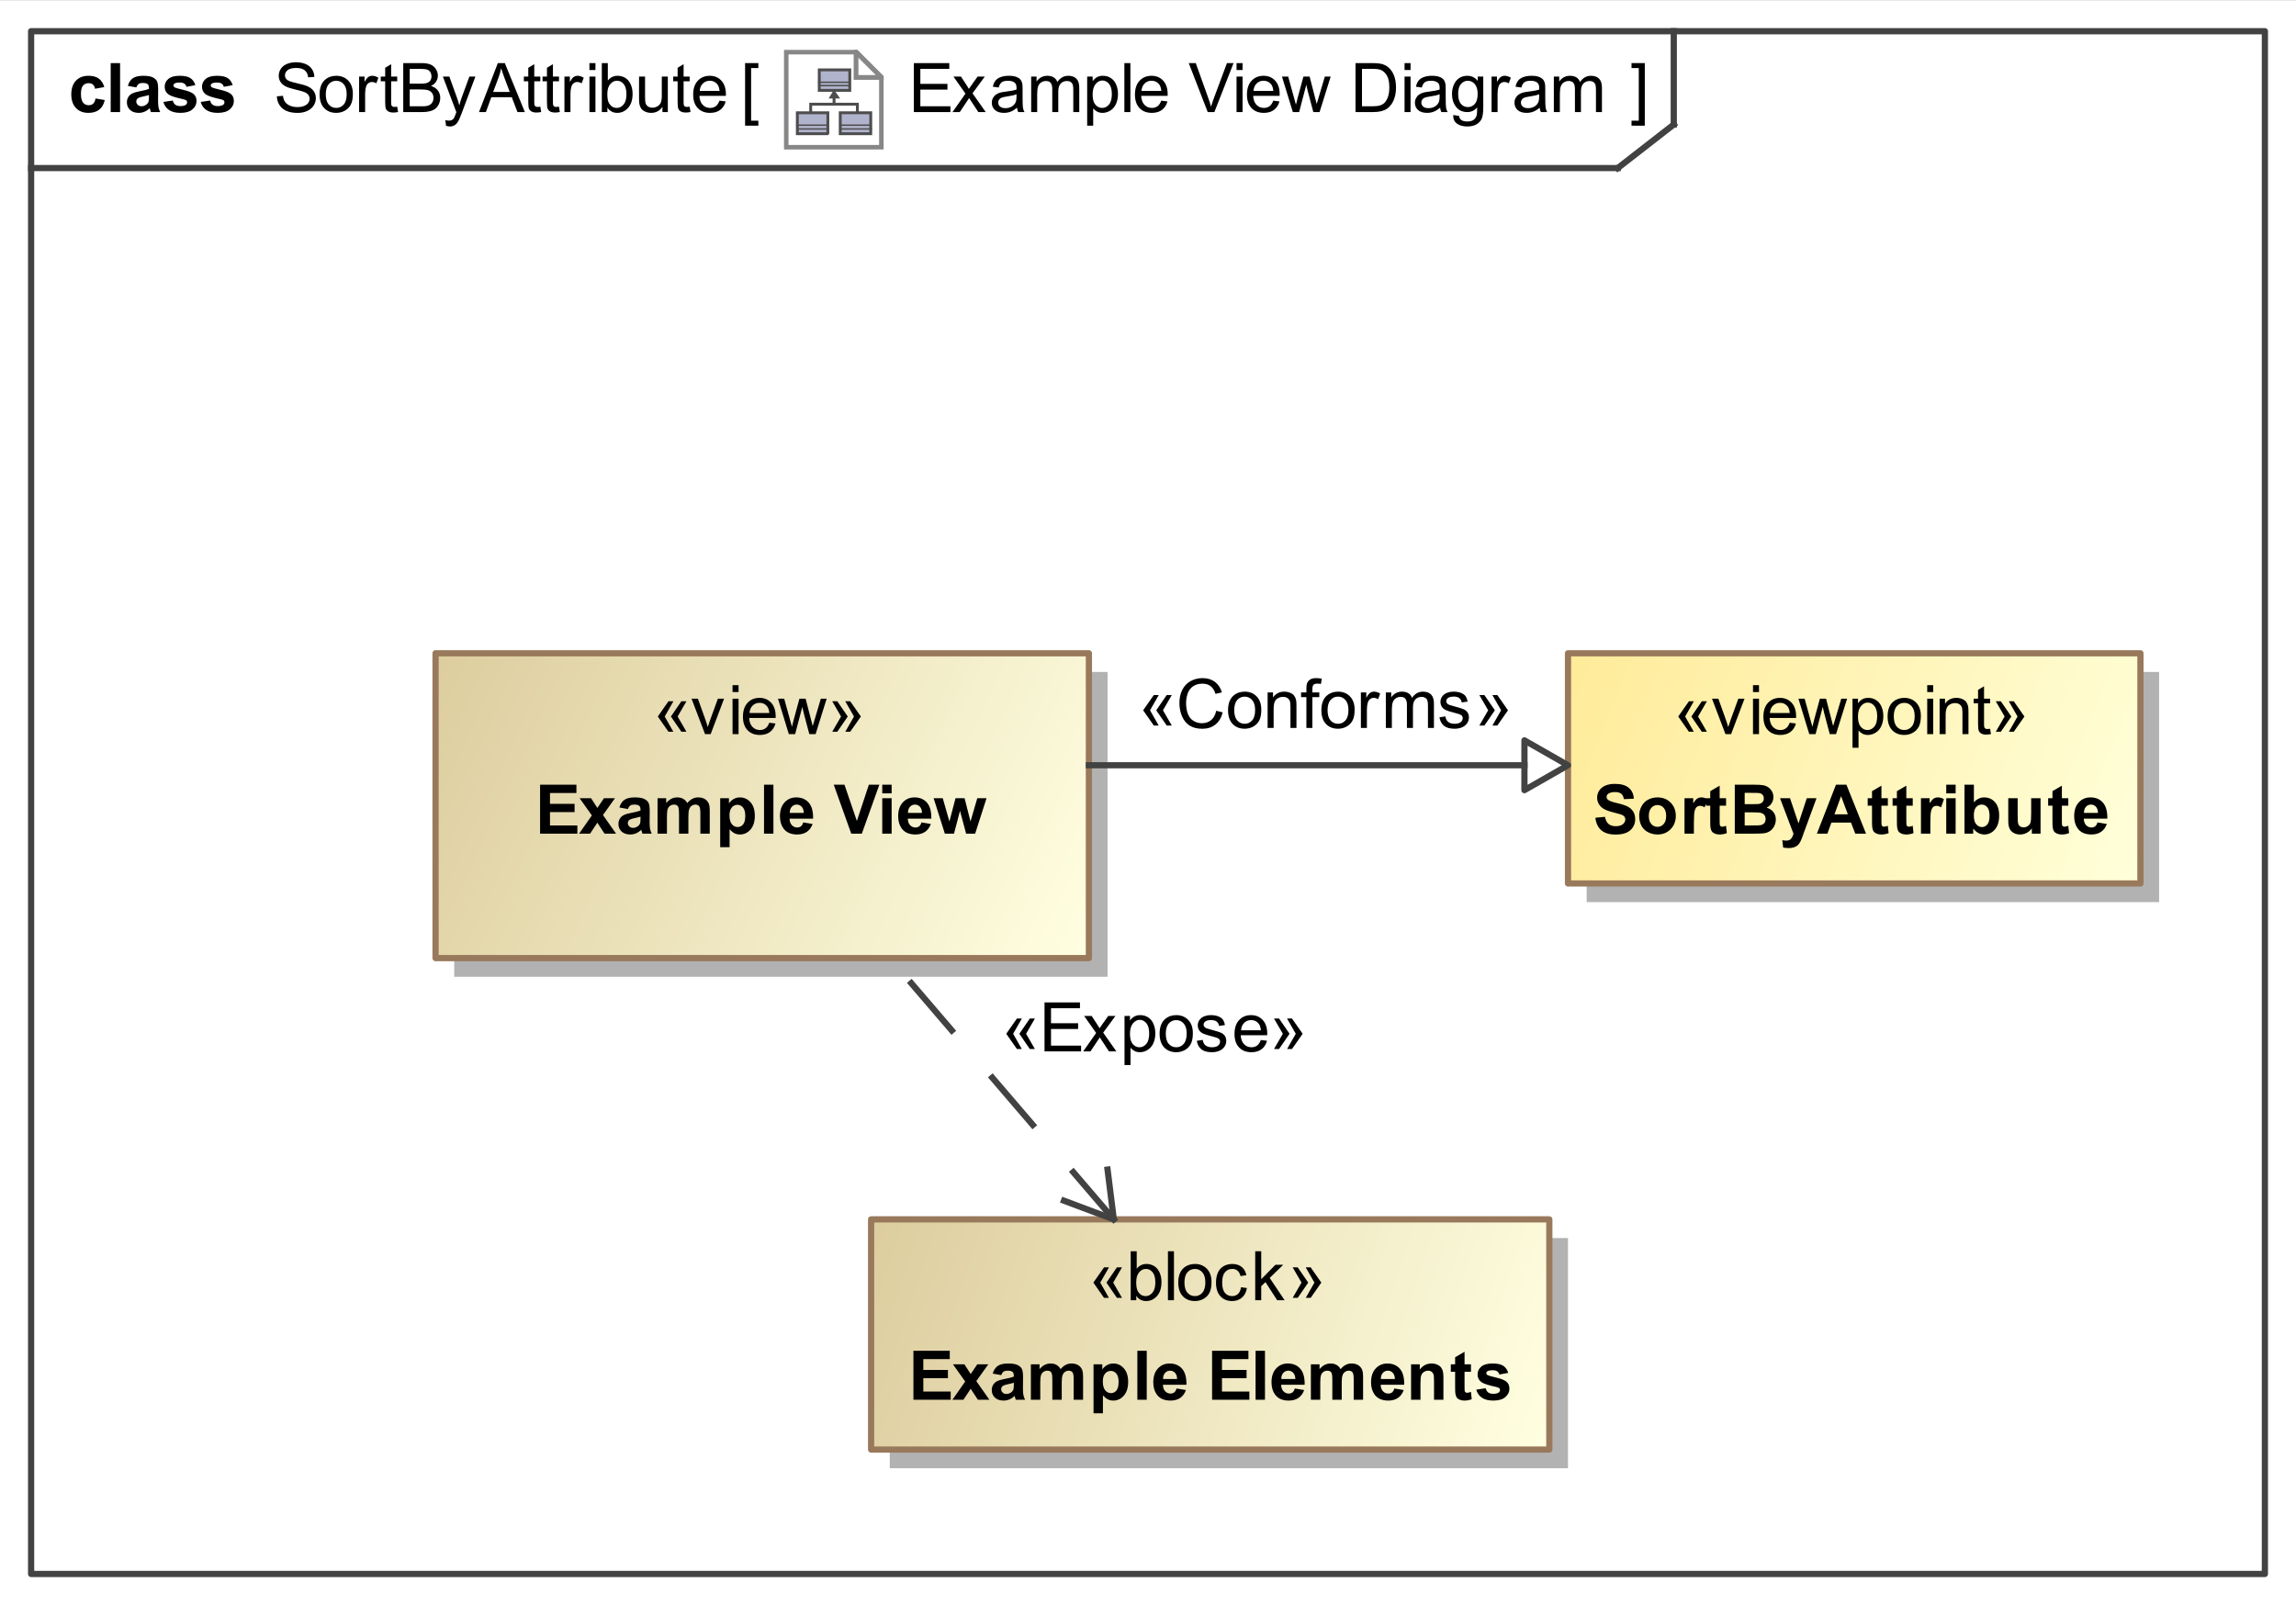<?xml version="1.0" encoding="UTF-8"?>
<!DOCTYPE svg PUBLIC '-//W3C//DTD SVG 1.0//EN'
          'http://www.w3.org/TR/2001/REC-SVG-20010904/DTD/svg10.dtd'>
<svg fill-opacity="1" xmlns:xlink="http://www.w3.org/1999/xlink" color-rendering="auto" color-interpolation="auto" text-rendering="auto" stroke="black" stroke-linecap="square" width="3.844in" stroke-miterlimit="10" shape-rendering="auto" stroke-opacity="1" fill="black" stroke-dasharray="none" font-weight="normal" stroke-width="1" viewBox="0 0 369 258" height="2.688in" xmlns="http://www.w3.org/2000/svg" font-family="&apos;Arial&apos;" font-style="normal" stroke-linejoin="miter" font-size="12" stroke-dashoffset="0" image-rendering="auto"
><rect x="0" y="0" width="369" height="258" fill="#333333" stroke="none"/><!--Generated by the Batik Graphics2D SVG Generator
 This is MagicDraw diagram.--><defs id="genericDefs"
  /><g
  ><defs id="defs1"
    ><linearGradient x1="140" gradientUnits="userSpaceOnUse" x2="249" y1="196" y2="233" id="linearGradient1" spreadMethod="pad"
      ><stop stop-opacity="1" stop-color="rgb(221,205,158)" offset="0%"
        /><stop stop-opacity="1" stop-color="rgb(255,255,225)" offset="100%"
      /></linearGradient
      ><linearGradient x1="70" gradientUnits="userSpaceOnUse" x2="175" y1="105" y2="154" id="linearGradient2" spreadMethod="pad"
      ><stop stop-opacity="1" stop-color="rgb(221,205,158)" offset="0%"
        /><stop stop-opacity="1" stop-color="rgb(255,255,225)" offset="100%"
      /></linearGradient
      ><linearGradient x1="252" gradientUnits="userSpaceOnUse" x2="344" y1="105" y2="142" id="linearGradient3" spreadMethod="pad"
      ><stop stop-opacity="1" stop-color="rgb(255,235,153)" offset="0%"
        /><stop stop-opacity="1" stop-color="rgb(255,255,218)" offset="100%"
      /></linearGradient
      ><radialGradient transform="matrix(1.0 0.0 0.04 -1.0 0.0 19.964)" gradientUnits="userSpaceOnUse" r="3.197" cx="3.434" id="gradient1" cy="2.983" color-interpolation="sRGB" fx="3.434" fy="2.983" spreadMethod="pad"
      ><stop stop-color="white" offset="0%"
        /><stop stop-color="rgb(176,179,204)" offset="100%"
      /></radialGradient
      ><radialGradient transform="matrix(1.0 0.0 0.04 -1.0 0.0 19.964)" gradientUnits="userSpaceOnUse" r="4.2" cx="2.817" id="gradient2" cy="4.165" color-interpolation="sRGB" fx="2.817" fy="4.165" spreadMethod="pad"
      ><stop stop-color="white" offset="0%"
        /><stop stop-color="rgb(229,167,106)" offset="100%"
      /></radialGradient
      ><radialGradient transform="matrix(1.0 0.0 0.04 -1.0 0.0 19.964)" gradientUnits="userSpaceOnUse" r="4.2" cx="2.953" id="gradient3" cy="3.364" color-interpolation="sRGB" fx="2.953" fy="3.364" spreadMethod="pad"
      ><stop stop-color="white" offset="0%"
        /><stop stop-color="rgb(229,167,106)" offset="100%"
      /></radialGradient
      ><radialGradient transform="matrix(1.0 0.0 0.04 -1.0 0.0 19.964)" gradientUnits="userSpaceOnUse" r="3.198" cx="12.568" id="gradient4" cy="2.983" color-interpolation="sRGB" fx="12.568" fy="2.983" spreadMethod="pad"
      ><stop stop-color="white" offset="0%"
        /><stop stop-color="rgb(176,179,204)" offset="100%"
      /></radialGradient
      ><radialGradient transform="matrix(1.0 0.0 0.04 -1.0 0.0 19.964)" gradientUnits="userSpaceOnUse" r="4.201" cx="11.95" id="gradient5" cy="4.165" color-interpolation="sRGB" fx="11.95" fy="4.165" spreadMethod="pad"
      ><stop stop-color="white" offset="0%"
        /><stop stop-color="rgb(229,167,106)" offset="100%"
      /></radialGradient
      ><radialGradient transform="matrix(1.0 0.0 0.04 -1.0 0.0 19.964)" gradientUnits="userSpaceOnUse" r="4.2" cx="12.087" id="gradient6" cy="3.364" color-interpolation="sRGB" fx="12.087" fy="3.364" spreadMethod="pad"
      ><stop stop-color="white" offset="0%"
        /><stop stop-color="rgb(229,167,106)" offset="100%"
      /></radialGradient
      ><radialGradient transform="matrix(1.0 0.0 0.04 -1.0 0.0 19.964)" gradientUnits="userSpaceOnUse" r="3.197" cx="8.029" id="gradient7" cy="12.02" color-interpolation="sRGB" fx="8.029" fy="12.02" spreadMethod="pad"
      ><stop stop-color="white" offset="0%"
        /><stop stop-color="rgb(176,179,204)" offset="100%"
      /></radialGradient
      ><radialGradient transform="matrix(1.0 0.0 0.04 -1.0 0.0 19.964)" gradientUnits="userSpaceOnUse" r="4.201" cx="7.41" id="gradient8" cy="13.165" color-interpolation="sRGB" fx="7.41" fy="13.165" spreadMethod="pad"
      ><stop stop-color="white" offset="0%"
        /><stop stop-color="rgb(229,167,106)" offset="100%"
      /></radialGradient
      ><radialGradient transform="matrix(1.0 0.0 0.04 -1.0 0.0 19.964)" gradientUnits="userSpaceOnUse" r="4.2" cx="7.549" id="gradient9" cy="12.465" color-interpolation="sRGB" fx="7.549" fy="12.465" spreadMethod="pad"
      ><stop stop-color="white" offset="0%"
        /><stop stop-color="rgb(229,167,106)" offset="100%"
      /></radialGradient
      ><clipPath clipPathUnits="userSpaceOnUse" id="clipPath1"
      ><path d="M0 0 L369 0 L369 258 L0 258 L0 0 Z"
      /></clipPath
      ><clipPath clipPathUnits="userSpaceOnUse" id="clipPath2"
      ><path d="M-164.588 -10.45 L317.419 -10.45 L317.419 326.562 L-164.588 326.562 L-164.588 -10.45 Z"
      /></clipPath
      ><clipPath clipPathUnits="userSpaceOnUse" id="clipPath3"
      ><path d="M0 0 L0 20.9 L20.9 20.9 L20.9 0 Z"
      /></clipPath
    ></defs
    ><g fill="white" stroke="white"
    ><rect x="0" width="369" height="258" y="0" clip-path="url(#clipPath1)" stroke="none"
    /></g
    ><g fill="rgb(66,66,66)" text-rendering="geometricPrecision" stroke-linecap="butt" stroke="rgb(66,66,66)" stroke-linejoin="round"
    ><rect fill="none" x="5" width="359" height="248" y="5" clip-path="url(#clipPath1)"
      /><line y2="27" fill="none" x1="5" clip-path="url(#clipPath1)" x2="260" y1="27"
      /><line y2="20" fill="none" x1="269" clip-path="url(#clipPath1)" x2="269" y1="5"
      /><line y2="20" fill="none" x1="260" clip-path="url(#clipPath1)" x2="269" y1="27"
    /></g
    ><g text-rendering="optimizeLegibility" font-size="11" stroke-linecap="butt" stroke-linejoin="round"
    ><path d="M146.87 18 L146.87 10.126 L152.564 10.126 L152.564 11.055 L147.912 11.055 L147.912 13.467 L152.268 13.467 L152.268 14.391 L147.912 14.391 L147.912 17.071 L152.746 17.071 L152.746 18 ZM153.081 18 L155.165 15.035 L153.236 12.296 L154.445 12.296 L155.32 13.633 Q155.567 14.015 155.718 14.273 Q155.954 13.918 156.153 13.644 L157.114 12.296 L158.269 12.296 L156.298 14.981 L158.419 18 L157.232 18 L156.061 16.227 L155.75 15.749 L154.251 18 ZM163.447 17.296 Q162.91 17.753 162.413 17.941 Q161.917 18.129 161.347 18.129 Q160.407 18.129 159.902 17.67 Q159.398 17.21 159.398 16.496 Q159.398 16.077 159.588 15.731 Q159.779 15.384 160.088 15.175 Q160.397 14.965 160.783 14.858 Q161.068 14.783 161.643 14.713 Q162.814 14.573 163.367 14.38 Q163.372 14.181 163.372 14.127 Q163.372 13.537 163.098 13.295 Q162.727 12.967 161.997 12.967 Q161.315 12.967 160.99 13.206 Q160.665 13.445 160.509 14.052 L159.564 13.923 Q159.693 13.316 159.988 12.943 Q160.284 12.57 160.842 12.368 Q161.401 12.167 162.137 12.167 Q162.867 12.167 163.324 12.339 Q163.78 12.511 163.995 12.771 Q164.21 13.032 164.296 13.429 Q164.344 13.676 164.344 14.321 L164.344 15.61 Q164.344 16.958 164.406 17.315 Q164.468 17.672 164.65 18 L163.641 18 Q163.49 17.699 163.447 17.296 ZM163.367 15.137 Q162.84 15.352 161.788 15.502 Q161.191 15.588 160.944 15.696 Q160.697 15.803 160.563 16.01 Q160.429 16.217 160.429 16.469 Q160.429 16.856 160.721 17.114 Q161.014 17.372 161.578 17.372 Q162.137 17.372 162.572 17.127 Q163.007 16.883 163.211 16.459 Q163.367 16.131 163.367 15.492 ZM165.725 18 L165.725 12.296 L166.59 12.296 L166.59 13.096 Q166.858 12.677 167.304 12.422 Q167.75 12.167 168.319 12.167 Q168.953 12.167 169.359 12.43 Q169.764 12.693 169.931 13.166 Q170.607 12.167 171.692 12.167 Q172.541 12.167 172.998 12.637 Q173.454 13.107 173.454 14.085 L173.454 18 L172.493 18 L172.493 14.407 Q172.493 13.827 172.399 13.572 Q172.305 13.316 172.058 13.161 Q171.81 13.005 171.477 13.005 Q170.876 13.005 170.478 13.405 Q170.081 13.805 170.081 14.686 L170.081 18 L169.114 18 L169.114 14.294 Q169.114 13.649 168.878 13.327 Q168.642 13.005 168.105 13.005 Q167.696 13.005 167.35 13.22 Q167.003 13.435 166.848 13.848 Q166.692 14.262 166.692 15.04 L166.692 18 ZM174.725 20.186 L174.725 12.296 L175.606 12.296 L175.606 13.037 Q175.917 12.602 176.31 12.384 Q176.702 12.167 177.26 12.167 Q177.991 12.167 178.549 12.543 Q179.108 12.919 179.393 13.604 Q179.677 14.289 179.677 15.105 Q179.677 15.98 179.363 16.681 Q179.049 17.382 178.45 17.756 Q177.851 18.129 177.19 18.129 Q176.707 18.129 176.323 17.925 Q175.939 17.721 175.692 17.409 L175.692 20.186 ZM175.601 15.18 Q175.601 16.281 176.046 16.808 Q176.492 17.334 177.126 17.334 Q177.77 17.334 178.23 16.789 Q178.689 16.244 178.689 15.1 Q178.689 14.009 178.24 13.467 Q177.792 12.924 177.169 12.924 Q176.551 12.924 176.076 13.502 Q175.601 14.079 175.601 15.18 ZM180.704 18 L180.704 10.126 L181.67 10.126 L181.67 18 ZM186.63 16.163 L187.629 16.287 Q187.393 17.162 186.753 17.645 Q186.114 18.129 185.121 18.129 Q183.869 18.129 183.136 17.358 Q182.403 16.587 182.403 15.196 Q182.403 13.757 183.144 12.962 Q183.885 12.167 185.067 12.167 Q186.211 12.167 186.936 12.946 Q187.661 13.725 187.661 15.137 Q187.661 15.223 187.656 15.395 L183.402 15.395 Q183.456 16.335 183.934 16.834 Q184.412 17.334 185.126 17.334 Q185.658 17.334 186.034 17.055 Q186.41 16.775 186.63 16.163 ZM183.456 14.6 L186.641 14.6 Q186.576 13.88 186.275 13.521 Q185.814 12.962 185.078 12.962 Q184.412 12.962 183.958 13.408 Q183.504 13.854 183.456 14.6 ZM194.099 18 L191.048 10.126 L192.176 10.126 L194.223 15.846 Q194.47 16.534 194.636 17.135 Q194.819 16.491 195.06 15.846 L197.188 10.126 L198.251 10.126 L195.168 18 ZM198.731 11.238 L198.731 10.126 L199.697 10.126 L199.697 11.238 ZM198.731 18 L198.731 12.296 L199.697 12.296 L199.697 18 ZM204.63 16.163 L205.629 16.287 Q205.393 17.162 204.753 17.645 Q204.114 18.129 203.121 18.129 Q201.869 18.129 201.136 17.358 Q200.403 16.587 200.403 15.196 Q200.403 13.757 201.144 12.962 Q201.885 12.167 203.067 12.167 Q204.211 12.167 204.936 12.946 Q205.661 13.725 205.661 15.137 Q205.661 15.223 205.656 15.395 L201.402 15.395 Q201.456 16.335 201.934 16.834 Q202.412 17.334 203.126 17.334 Q203.658 17.334 204.034 17.055 Q204.41 16.775 204.63 16.163 ZM201.456 14.6 L204.641 14.6 Q204.576 13.88 204.275 13.521 Q203.814 12.962 203.078 12.962 Q202.412 12.962 201.958 13.408 Q201.504 13.854 201.456 14.6 ZM207.778 18 L206.032 12.296 L207.031 12.296 L207.939 15.588 L208.277 16.813 Q208.299 16.722 208.573 15.637 L209.481 12.296 L210.474 12.296 L211.328 15.604 L211.613 16.695 L211.94 15.594 L212.918 12.296 L213.858 12.296 L212.075 18 L211.07 18 L210.163 14.584 L209.942 13.612 L208.788 18 ZM217.849 18 L217.849 10.126 L220.561 10.126 Q221.48 10.126 221.963 10.239 Q222.64 10.395 223.118 10.803 Q223.741 11.329 224.05 12.148 Q224.358 12.967 224.358 14.02 Q224.358 14.917 224.149 15.61 Q223.94 16.303 223.612 16.757 Q223.284 17.21 222.895 17.471 Q222.505 17.731 221.955 17.866 Q221.404 18 220.69 18 ZM218.891 17.071 L220.572 17.071 Q221.351 17.071 221.794 16.926 Q222.237 16.781 222.5 16.518 Q222.871 16.147 223.077 15.521 Q223.284 14.896 223.284 14.004 Q223.284 12.769 222.879 12.105 Q222.473 11.442 221.893 11.216 Q221.474 11.055 220.545 11.055 L218.891 11.055 ZM225.731 11.238 L225.731 10.126 L226.697 10.126 L226.697 11.238 ZM225.731 18 L225.731 12.296 L226.697 12.296 L226.697 18 ZM231.447 17.296 Q230.91 17.753 230.413 17.941 Q229.917 18.129 229.347 18.129 Q228.407 18.129 227.902 17.67 Q227.398 17.21 227.398 16.496 Q227.398 16.077 227.588 15.731 Q227.779 15.384 228.088 15.175 Q228.397 14.965 228.783 14.858 Q229.068 14.783 229.643 14.713 Q230.814 14.573 231.367 14.38 Q231.372 14.181 231.372 14.127 Q231.372 13.537 231.098 13.295 Q230.727 12.967 229.997 12.967 Q229.315 12.967 228.99 13.206 Q228.665 13.445 228.509 14.052 L227.564 13.923 Q227.693 13.316 227.988 12.943 Q228.284 12.57 228.842 12.368 Q229.401 12.167 230.137 12.167 Q230.867 12.167 231.324 12.339 Q231.78 12.511 231.995 12.771 Q232.21 13.032 232.296 13.429 Q232.344 13.676 232.344 14.321 L232.344 15.61 Q232.344 16.958 232.406 17.315 Q232.468 17.672 232.65 18 L231.641 18 Q231.49 17.699 231.447 17.296 ZM231.367 15.137 Q230.84 15.352 229.788 15.502 Q229.191 15.588 228.944 15.696 Q228.697 15.803 228.563 16.01 Q228.429 16.217 228.429 16.469 Q228.429 16.856 228.721 17.114 Q229.014 17.372 229.578 17.372 Q230.137 17.372 230.572 17.127 Q231.007 16.883 231.211 16.459 Q231.367 16.131 231.367 15.492 ZM233.548 18.473 L234.488 18.612 Q234.547 19.047 234.815 19.246 Q235.175 19.515 235.798 19.515 Q236.47 19.515 236.835 19.246 Q237.2 18.977 237.329 18.494 Q237.404 18.199 237.399 17.253 Q236.765 18 235.82 18 Q234.644 18 233.999 17.151 Q233.355 16.303 233.355 15.116 Q233.355 14.299 233.65 13.609 Q233.945 12.919 234.507 12.543 Q235.068 12.167 235.825 12.167 Q236.835 12.167 237.49 12.983 L237.49 12.296 L238.382 12.296 L238.382 17.227 Q238.382 18.559 238.111 19.114 Q237.839 19.67 237.251 19.993 Q236.663 20.315 235.804 20.315 Q234.783 20.315 234.155 19.856 Q233.526 19.396 233.548 18.473 ZM234.348 15.046 Q234.348 16.169 234.794 16.684 Q235.24 17.2 235.911 17.2 Q236.577 17.2 237.028 16.687 Q237.48 16.174 237.48 15.078 Q237.48 14.031 237.015 13.499 Q236.55 12.967 235.895 12.967 Q235.25 12.967 234.799 13.491 Q234.348 14.015 234.348 15.046 ZM239.714 18 L239.714 12.296 L240.584 12.296 L240.584 13.161 Q240.917 12.554 241.2 12.36 Q241.481 12.167 241.82 12.167 Q242.309 12.167 242.814 12.479 L242.481 13.376 Q242.126 13.166 241.772 13.166 Q241.455 13.166 241.202 13.357 Q240.95 13.547 240.842 13.886 Q240.681 14.401 240.681 15.014 L240.681 18 ZM247.447 17.296 Q246.91 17.753 246.413 17.941 Q245.917 18.129 245.347 18.129 Q244.407 18.129 243.902 17.67 Q243.398 17.21 243.398 16.496 Q243.398 16.077 243.588 15.731 Q243.779 15.384 244.088 15.175 Q244.397 14.965 244.783 14.858 Q245.068 14.783 245.643 14.713 Q246.814 14.573 247.367 14.38 Q247.372 14.181 247.372 14.127 Q247.372 13.537 247.098 13.295 Q246.727 12.967 245.997 12.967 Q245.315 12.967 244.99 13.206 Q244.665 13.445 244.509 14.052 L243.564 13.923 Q243.693 13.316 243.988 12.943 Q244.284 12.57 244.842 12.368 Q245.401 12.167 246.137 12.167 Q246.867 12.167 247.324 12.339 Q247.78 12.511 247.995 12.771 Q248.21 13.032 248.296 13.429 Q248.344 13.676 248.344 14.321 L248.344 15.61 Q248.344 16.958 248.406 17.315 Q248.468 17.672 248.65 18 L247.641 18 Q247.49 17.699 247.447 17.296 ZM247.367 15.137 Q246.84 15.352 245.788 15.502 Q245.191 15.588 244.944 15.696 Q244.697 15.803 244.563 16.01 Q244.429 16.217 244.429 16.469 Q244.429 16.856 244.721 17.114 Q245.014 17.372 245.578 17.372 Q246.137 17.372 246.572 17.127 Q247.007 16.883 247.211 16.459 Q247.367 16.131 247.367 15.492 ZM249.725 18 L249.725 12.296 L250.59 12.296 L250.59 13.096 Q250.858 12.677 251.304 12.422 Q251.75 12.167 252.319 12.167 Q252.953 12.167 253.359 12.43 Q253.764 12.693 253.931 13.166 Q254.607 12.167 255.692 12.167 Q256.541 12.167 256.998 12.637 Q257.454 13.107 257.454 14.085 L257.454 18 L256.493 18 L256.493 14.407 Q256.493 13.827 256.399 13.572 Q256.305 13.316 256.058 13.161 Q255.81 13.005 255.477 13.005 Q254.876 13.005 254.478 13.405 Q254.081 13.805 254.081 14.686 L254.081 18 L253.114 18 L253.114 14.294 Q253.114 13.649 252.878 13.327 Q252.642 13.005 252.105 13.005 Q251.696 13.005 251.35 13.22 Q251.003 13.435 250.848 13.848 Q250.692 14.262 250.692 15.04 L250.692 18 Z" stroke="none" clip-path="url(#clipPath1)"
      /><path d="M44.494 15.47 L45.477 15.384 Q45.547 15.975 45.802 16.354 Q46.057 16.732 46.594 16.966 Q47.131 17.2 47.803 17.2 Q48.399 17.2 48.855 17.023 Q49.312 16.845 49.535 16.536 Q49.758 16.227 49.758 15.862 Q49.758 15.492 49.543 15.215 Q49.328 14.938 48.834 14.751 Q48.517 14.627 47.432 14.367 Q46.347 14.106 45.912 13.875 Q45.348 13.58 45.072 13.142 Q44.795 12.704 44.795 12.162 Q44.795 11.565 45.133 11.047 Q45.472 10.529 46.122 10.26 Q46.772 9.992 47.566 9.992 Q48.442 9.992 49.111 10.274 Q49.779 10.556 50.139 11.104 Q50.499 11.651 50.526 12.344 L49.527 12.419 Q49.446 11.673 48.982 11.291 Q48.517 10.91 47.609 10.91 Q46.664 10.91 46.232 11.257 Q45.799 11.603 45.799 12.092 Q45.799 12.516 46.105 12.79 Q46.406 13.064 47.676 13.351 Q48.947 13.639 49.419 13.854 Q50.107 14.17 50.435 14.656 Q50.762 15.143 50.762 15.776 Q50.762 16.405 50.402 16.961 Q50.042 17.517 49.368 17.825 Q48.694 18.134 47.851 18.134 Q46.782 18.134 46.06 17.823 Q45.337 17.511 44.926 16.886 Q44.516 16.26 44.494 15.47 ZM51.365 15.148 Q51.365 13.563 52.246 12.801 Q52.982 12.167 54.04 12.167 Q55.216 12.167 55.963 12.938 Q56.709 13.709 56.709 15.067 Q56.709 16.169 56.379 16.8 Q56.049 17.431 55.418 17.78 Q54.787 18.129 54.04 18.129 Q52.842 18.129 52.104 17.361 Q51.365 16.593 51.365 15.148 ZM52.359 15.148 Q52.359 16.244 52.837 16.789 Q53.315 17.334 54.04 17.334 Q54.76 17.334 55.238 16.786 Q55.716 16.238 55.716 15.116 Q55.716 14.058 55.235 13.512 Q54.754 12.967 54.04 12.967 Q53.315 12.967 52.837 13.51 Q52.359 14.052 52.359 15.148 ZM57.714 18 L57.714 12.296 L58.584 12.296 L58.584 13.161 Q58.917 12.554 59.2 12.36 Q59.481 12.167 59.82 12.167 Q60.309 12.167 60.813 12.479 L60.48 13.376 Q60.126 13.166 59.772 13.166 Q59.455 13.166 59.202 13.357 Q58.95 13.547 58.842 13.886 Q58.681 14.401 58.681 15.014 L58.681 18 ZM63.836 17.135 L63.976 17.989 Q63.567 18.075 63.245 18.075 Q62.719 18.075 62.429 17.909 Q62.139 17.742 62.02 17.471 Q61.902 17.2 61.902 16.33 L61.902 13.048 L61.193 13.048 L61.193 12.296 L61.902 12.296 L61.902 10.883 L62.864 10.303 L62.864 12.296 L63.836 12.296 L63.836 13.048 L62.864 13.048 L62.864 16.383 Q62.864 16.797 62.915 16.915 Q62.966 17.033 63.081 17.103 Q63.197 17.173 63.412 17.173 Q63.573 17.173 63.836 17.135 ZM64.806 18 L64.806 10.126 L67.76 10.126 Q68.662 10.126 69.207 10.365 Q69.752 10.604 70.061 11.101 Q70.37 11.598 70.37 12.14 Q70.37 12.645 70.096 13.091 Q69.822 13.537 69.269 13.81 Q69.983 14.02 70.367 14.525 Q70.751 15.03 70.751 15.717 Q70.751 16.27 70.518 16.746 Q70.284 17.221 69.94 17.479 Q69.597 17.737 69.078 17.868 Q68.56 18 67.808 18 ZM65.848 13.435 L67.55 13.435 Q68.243 13.435 68.544 13.343 Q68.941 13.225 69.143 12.951 Q69.344 12.677 69.344 12.264 Q69.344 11.872 69.156 11.573 Q68.968 11.275 68.619 11.165 Q68.27 11.055 67.421 11.055 L65.848 11.055 ZM65.848 17.071 L67.808 17.071 Q68.313 17.071 68.517 17.033 Q68.877 16.969 69.119 16.818 Q69.36 16.668 69.516 16.381 Q69.672 16.093 69.672 15.717 Q69.672 15.277 69.446 14.952 Q69.221 14.627 68.821 14.495 Q68.42 14.364 67.668 14.364 L65.848 14.364 ZM71.682 20.197 L71.575 19.289 Q71.892 19.375 72.128 19.375 Q72.45 19.375 72.644 19.268 Q72.837 19.16 72.96 18.967 Q73.052 18.822 73.256 18.247 Q73.283 18.166 73.342 18.011 L71.177 12.296 L72.219 12.296 L73.406 15.599 Q73.637 16.227 73.82 16.92 Q73.986 16.254 74.217 15.621 L75.436 12.296 L76.403 12.296 L74.233 18.097 Q73.884 19.037 73.691 19.391 Q73.433 19.869 73.1 20.092 Q72.767 20.315 72.305 20.315 Q72.026 20.315 71.682 20.197 ZM76.984 18 L80.008 10.126 L81.13 10.126 L84.353 18 L83.166 18 L82.248 15.615 L78.955 15.615 L78.09 18 ZM79.256 14.767 L81.925 14.767 L81.103 12.586 Q80.728 11.592 80.545 10.953 Q80.394 11.71 80.121 12.457 ZM86.836 17.135 L86.976 17.989 Q86.567 18.075 86.245 18.075 Q85.719 18.075 85.429 17.909 Q85.139 17.742 85.02 17.471 Q84.902 17.2 84.902 16.33 L84.902 13.048 L84.193 13.048 L84.193 12.296 L84.902 12.296 L84.902 10.883 L85.864 10.303 L85.864 12.296 L86.836 12.296 L86.836 13.048 L85.864 13.048 L85.864 16.383 Q85.864 16.797 85.915 16.915 Q85.966 17.033 86.081 17.103 Q86.197 17.173 86.412 17.173 Q86.573 17.173 86.836 17.135 ZM89.836 17.135 L89.976 17.989 Q89.567 18.075 89.245 18.075 Q88.719 18.075 88.429 17.909 Q88.139 17.742 88.02 17.471 Q87.902 17.2 87.902 16.33 L87.902 13.048 L87.193 13.048 L87.193 12.296 L87.902 12.296 L87.902 10.883 L88.864 10.303 L88.864 12.296 L89.836 12.296 L89.836 13.048 L88.864 13.048 L88.864 16.383 Q88.864 16.797 88.915 16.915 Q88.966 17.033 89.081 17.103 Q89.197 17.173 89.412 17.173 Q89.573 17.173 89.836 17.135 ZM90.714 18 L90.714 12.296 L91.585 12.296 L91.585 13.161 Q91.918 12.554 92.2 12.36 Q92.481 12.167 92.82 12.167 Q93.309 12.167 93.814 12.479 L93.481 13.376 Q93.126 13.166 92.772 13.166 Q92.455 13.166 92.202 13.357 Q91.95 13.547 91.842 13.886 Q91.681 14.401 91.681 15.014 L91.681 18 ZM94.731 11.238 L94.731 10.126 L95.697 10.126 L95.697 11.238 ZM94.731 18 L94.731 12.296 L95.697 12.296 L95.697 18 ZM97.617 18 L96.72 18 L96.72 10.126 L97.686 10.126 L97.686 12.935 Q98.299 12.167 99.249 12.167 Q99.776 12.167 100.246 12.379 Q100.716 12.591 101.019 12.975 Q101.323 13.359 101.495 13.902 Q101.666 14.444 101.666 15.062 Q101.666 16.528 100.941 17.329 Q100.216 18.129 99.201 18.129 Q98.191 18.129 97.617 17.286 ZM97.606 15.105 Q97.606 16.131 97.885 16.587 Q98.342 17.334 99.121 17.334 Q99.754 17.334 100.216 16.783 Q100.678 16.233 100.678 15.143 Q100.678 14.025 100.235 13.494 Q99.792 12.962 99.164 12.962 Q98.53 12.962 98.068 13.512 Q97.606 14.063 97.606 15.105 ZM106.463 18 L106.463 17.162 Q105.797 18.129 104.653 18.129 Q104.148 18.129 103.711 17.936 Q103.273 17.742 103.061 17.45 Q102.849 17.157 102.763 16.732 Q102.704 16.448 102.704 15.83 L102.704 12.296 L103.67 12.296 L103.67 15.46 Q103.67 16.217 103.73 16.48 Q103.821 16.861 104.116 17.079 Q104.412 17.296 104.847 17.296 Q105.282 17.296 105.663 17.073 Q106.044 16.851 106.203 16.467 Q106.361 16.082 106.361 15.352 L106.361 12.296 L107.328 12.296 L107.328 18 ZM110.836 17.135 L110.976 17.989 Q110.567 18.075 110.245 18.075 Q109.719 18.075 109.429 17.909 Q109.139 17.742 109.02 17.471 Q108.902 17.2 108.902 16.33 L108.902 13.048 L108.193 13.048 L108.193 12.296 L108.902 12.296 L108.902 10.883 L109.864 10.303 L109.864 12.296 L110.836 12.296 L110.836 13.048 L109.864 13.048 L109.864 16.383 Q109.864 16.797 109.915 16.915 Q109.966 17.033 110.081 17.103 Q110.197 17.173 110.412 17.173 Q110.573 17.173 110.836 17.135 ZM115.63 16.163 L116.629 16.287 Q116.393 17.162 115.753 17.645 Q115.114 18.129 114.121 18.129 Q112.869 18.129 112.136 17.358 Q111.403 16.587 111.403 15.196 Q111.403 13.757 112.144 12.962 Q112.885 12.167 114.067 12.167 Q115.211 12.167 115.936 12.946 Q116.661 13.725 116.661 15.137 Q116.661 15.223 116.656 15.395 L112.402 15.395 Q112.456 16.335 112.934 16.834 Q113.412 17.334 114.126 17.334 Q114.658 17.334 115.034 17.055 Q115.41 16.775 115.63 16.163 ZM112.456 14.6 L115.641 14.6 Q115.576 13.88 115.275 13.521 Q114.814 12.962 114.078 12.962 Q113.412 12.962 112.958 13.408 Q112.504 13.854 112.456 14.6 Z" clip-path="url(#clipPath1)" stroke="none"
      /><path d="M16.763 13.982 L15.275 14.251 Q15.2 13.805 14.934 13.58 Q14.668 13.354 14.244 13.354 Q13.68 13.354 13.345 13.743 Q13.009 14.133 13.009 15.046 Q13.009 16.061 13.35 16.48 Q13.691 16.899 14.266 16.899 Q14.695 16.899 14.969 16.654 Q15.243 16.41 15.356 15.814 L16.838 16.066 Q16.607 17.087 15.952 17.608 Q15.297 18.129 14.196 18.129 Q12.944 18.129 12.2 17.339 Q11.457 16.55 11.457 15.153 Q11.457 13.741 12.203 12.954 Q12.95 12.167 14.223 12.167 Q15.265 12.167 15.88 12.616 Q16.495 13.064 16.763 13.982 ZM17.79 18 L17.79 10.126 L19.299 10.126 L19.299 18 ZM21.918 14.036 L20.548 13.789 Q20.779 12.962 21.343 12.565 Q21.907 12.167 23.019 12.167 Q24.028 12.167 24.523 12.406 Q25.017 12.645 25.218 13.013 Q25.419 13.381 25.419 14.364 L25.403 16.125 Q25.403 16.877 25.476 17.235 Q25.548 17.592 25.747 18 L24.254 18 Q24.195 17.85 24.109 17.554 Q24.071 17.42 24.055 17.377 Q23.669 17.753 23.228 17.941 Q22.788 18.129 22.288 18.129 Q21.407 18.129 20.9 17.651 Q20.392 17.173 20.392 16.442 Q20.392 15.959 20.623 15.58 Q20.854 15.202 21.27 15 Q21.686 14.799 22.471 14.648 Q23.529 14.45 23.937 14.278 L23.937 14.127 Q23.937 13.692 23.722 13.507 Q23.507 13.322 22.911 13.322 Q22.508 13.322 22.283 13.48 Q22.057 13.639 21.918 14.036 ZM23.937 15.261 Q23.647 15.357 23.019 15.492 Q22.39 15.626 22.197 15.755 Q21.901 15.964 21.901 16.287 Q21.901 16.604 22.138 16.834 Q22.374 17.065 22.739 17.065 Q23.148 17.065 23.518 16.797 Q23.792 16.593 23.878 16.297 Q23.937 16.104 23.937 15.562 ZM26.258 16.373 L27.773 16.142 Q27.869 16.582 28.165 16.81 Q28.46 17.039 28.992 17.039 Q29.577 17.039 29.873 16.824 Q30.071 16.673 30.071 16.421 Q30.071 16.249 29.964 16.136 Q29.851 16.029 29.459 15.938 Q27.633 15.535 27.144 15.202 Q26.467 14.74 26.467 13.918 Q26.467 13.177 27.053 12.672 Q27.638 12.167 28.868 12.167 Q30.039 12.167 30.608 12.548 Q31.178 12.93 31.393 13.676 L29.969 13.94 Q29.878 13.606 29.623 13.429 Q29.368 13.252 28.895 13.252 Q28.299 13.252 28.041 13.418 Q27.869 13.537 27.869 13.725 Q27.869 13.886 28.02 13.998 Q28.224 14.149 29.429 14.423 Q30.635 14.697 31.113 15.094 Q31.586 15.497 31.586 16.217 Q31.586 17.001 30.931 17.565 Q30.275 18.129 28.992 18.129 Q27.826 18.129 27.147 17.656 Q26.467 17.184 26.258 16.373 ZM32.258 16.373 L33.773 16.142 Q33.869 16.582 34.165 16.81 Q34.46 17.039 34.992 17.039 Q35.577 17.039 35.873 16.824 Q36.071 16.673 36.071 16.421 Q36.071 16.249 35.964 16.136 Q35.851 16.029 35.459 15.938 Q33.633 15.535 33.144 15.202 Q32.467 14.74 32.467 13.918 Q32.467 13.177 33.053 12.672 Q33.638 12.167 34.868 12.167 Q36.039 12.167 36.608 12.548 Q37.178 12.93 37.393 13.676 L35.969 13.94 Q35.878 13.606 35.623 13.429 Q35.368 13.252 34.895 13.252 Q34.299 13.252 34.041 13.418 Q33.869 13.537 33.869 13.725 Q33.869 13.886 34.02 13.998 Q34.224 14.149 35.429 14.423 Q36.635 14.697 37.113 15.094 Q37.586 15.497 37.586 16.217 Q37.586 17.001 36.931 17.565 Q36.275 18.129 34.992 18.129 Q33.826 18.129 33.147 17.656 Q32.467 17.184 32.258 16.373 Z" clip-path="url(#clipPath1)" stroke="none"
    /></g
    ><g stroke-linecap="butt" font-size="11" transform="translate(126,8) matrix(0.766,0,0,0.766,0,0)" fill="white" text-rendering="geometricPrecision" stroke-linejoin="round" stroke="white" font-weight="bold"
    ><path d="M20.45 20.45 L0.45 20.45 L0.45 0.45 L15.117 0.45 L20.45 5.783 Z" stroke="none" clip-path="url(#clipPath3)"
    /></g
    ><g font-size="11" stroke-linecap="butt" transform="translate(126,8) matrix(0.766,0,0,0.766,0,0)" fill="rgb(135,135,135)" text-rendering="geometricPrecision" stroke="rgb(135,135,135)" font-weight="bold" stroke-miterlimit="5"
    ><path fill="none" d="M20.45 20.45 L0.45 20.45 L0.45 0.45 L15.117 0.45 L20.45 5.783 Z" clip-path="url(#clipPath3)"
    /></g
    ><g font-size="11" stroke-linecap="butt" transform="matrix(0.766,0,0,0.766,126,8)" fill="url(#gradient1)" text-rendering="geometricPrecision" stroke="url(#gradient1)" font-weight="bold" stroke-miterlimit="5"
    ><path d="M9.1 17.6 L2.8 17.6 L2.8 16 L2.8 13.2 L9.2 13.2 L9.2 17.5 L9.1 17.6 Z" stroke="none" clip-path="url(#clipPath3)"
      /><path fill="none" d="M9.1 17.6 L2.8 17.6 L2.8 16 L2.8 13.2 L9.2 13.2 L9.2 17.5 L9.1 17.6 Z" stroke-width="0.6" clip-path="url(#clipPath3)" stroke="rgb(77,77,77)"
    /></g
    ><g stroke-linecap="butt" font-size="11" transform="matrix(0.766,0,0,0.766,126,8)" fill="url(#gradient2)" text-rendering="geometricPrecision" stroke="url(#gradient2)" font-weight="bold" stroke-width="0.6" stroke-miterlimit="5"
    ><path d="M9 15.8 L2.7 15.8" stroke="none" clip-path="url(#clipPath3)"
      /><path fill="none" d="M9 15.8 L2.7 15.8" stroke-width="0.3" clip-path="url(#clipPath3)" stroke="rgb(77,77,77)"
    /></g
    ><g stroke-linecap="butt" font-size="11" transform="matrix(0.766,0,0,0.766,126,8)" fill="url(#gradient3)" text-rendering="geometricPrecision" stroke="url(#gradient3)" font-weight="bold" stroke-width="0.3" stroke-miterlimit="5"
    ><path d="M9.1 16.6 L2.8 16.6" stroke="none" clip-path="url(#clipPath3)"
      /><path fill="none" d="M9.1 16.6 L2.8 16.6" clip-path="url(#clipPath3)" stroke="rgb(77,77,77)"
    /></g
    ><g stroke-linecap="butt" font-size="11" transform="matrix(0.766,0,0,0.766,126,8)" fill="url(#gradient4)" text-rendering="geometricPrecision" stroke="url(#gradient4)" font-weight="bold" stroke-width="0.3" stroke-miterlimit="5"
    ><path d="M18.2 17.6 L11.8 17.6 L11.8 16 L11.8 13.2 L18.2 13.2 L18.2 17.5 L18.2 17.6 Z" stroke="none" clip-path="url(#clipPath3)"
      /><path fill="none" d="M18.2 17.6 L11.8 17.6 L11.8 16 L11.8 13.2 L18.2 13.2 L18.2 17.5 L18.2 17.6 Z" stroke-width="0.6" clip-path="url(#clipPath3)" stroke="rgb(77,77,77)"
    /></g
    ><g stroke-linecap="butt" font-size="11" transform="matrix(0.766,0,0,0.766,126,8)" fill="url(#gradient5)" text-rendering="geometricPrecision" stroke="url(#gradient5)" font-weight="bold" stroke-width="0.6" stroke-miterlimit="5"
    ><path d="M18.1 15.8 L11.8 15.8" stroke="none" clip-path="url(#clipPath3)"
      /><path fill="none" d="M18.1 15.8 L11.8 15.8" stroke-width="0.3" clip-path="url(#clipPath3)" stroke="rgb(77,77,77)"
    /></g
    ><g stroke-linecap="butt" font-size="11" transform="matrix(0.766,0,0,0.766,126,8)" fill="url(#gradient6)" text-rendering="geometricPrecision" stroke="url(#gradient6)" font-weight="bold" stroke-width="0.3" stroke-miterlimit="5"
    ><path d="M18.3 16.6 L12 16.6" stroke="none" clip-path="url(#clipPath3)"
      /><path fill="none" d="M18.3 16.6 L12 16.6" clip-path="url(#clipPath3)" stroke="rgb(77,77,77)"
    /></g
    ><g stroke-linecap="butt" font-size="11" transform="matrix(0.766,0,0,0.766,126,8)" fill="url(#gradient7)" text-rendering="geometricPrecision" stroke="url(#gradient7)" font-weight="bold" stroke-width="0.3" stroke-miterlimit="5"
    ><path d="M13.7 8.5 L7.4 8.5 L7.4 7 L7.4 4.2 L13.8 4.2 L13.8 8.5 L13.7 8.5 Z" stroke="none" clip-path="url(#clipPath3)"
      /><path fill="none" d="M13.7 8.5 L7.4 8.5 L7.4 7 L7.4 4.2 L13.8 4.2 L13.8 8.5 L13.7 8.5 Z" stroke-width="0.6" clip-path="url(#clipPath3)" stroke="rgb(77,77,77)"
    /></g
    ><g stroke-linecap="butt" font-size="11" transform="matrix(0.766,0,0,0.766,126,8)" fill="url(#gradient8)" text-rendering="geometricPrecision" stroke="url(#gradient8)" font-weight="bold" stroke-width="0.6" stroke-miterlimit="5"
    ><path d="M13.6 6.8 L7.3 6.8" stroke="none" clip-path="url(#clipPath3)"
      /><path fill="none" d="M13.6 6.8 L7.3 6.8" stroke-width="0.3" clip-path="url(#clipPath3)" stroke="rgb(77,77,77)"
    /></g
    ><g stroke-linecap="butt" font-size="11" transform="matrix(0.766,0,0,0.766,126,8)" fill="url(#gradient9)" text-rendering="geometricPrecision" stroke="url(#gradient9)" font-weight="bold" stroke-width="0.3" stroke-miterlimit="5"
    ><path d="M13.7 7.5 L7.4 7.5" stroke="none" clip-path="url(#clipPath3)"
      /><path fill="none" d="M13.7 7.5 L7.4 7.5" clip-path="url(#clipPath3)" stroke="rgb(77,77,77)"
    /></g
    ><g stroke-linecap="butt" font-size="11" transform="matrix(0.766,0,0,0.766,126,8)" fill="rgb(77,77,77)" text-rendering="geometricPrecision" stroke="rgb(77,77,77)" font-weight="bold" stroke-width="0.6" stroke-miterlimit="5"
    ><path fill="none" d="M5.6 12.9 L5.6 11.4 L15.4 11.4 L15.4 13" clip-path="url(#clipPath3)"
    /></g
    ><g stroke-linecap="butt" font-size="11" transform="matrix(0.766,0,0,0.766,126,8)" fill="rgb(77,77,77)" text-rendering="geometricPrecision" stroke="rgb(77,77,77)" font-weight="bold" stroke-width="0.6" stroke-miterlimit="5"
    ><path fill="none" d="M10.5 11.2 L10.5 9.8" clip-path="url(#clipPath3)"
    /></g
    ><g stroke-linecap="butt" font-size="11" transform="matrix(0.766,0,0,0.766,126,8)" fill="rgb(77,77,77)" text-rendering="geometricPrecision" stroke="rgb(77,77,77)" font-weight="bold" stroke-width="0.6" stroke-miterlimit="5"
    ><path d="M9.9 9.9 L11.2 9.9 L10.5 8.9 L9.9 9.9 Z" stroke="none" clip-path="url(#clipPath3)"
      /><path fill="none" d="M9.9 9.9 L11.2 9.9 L10.5 8.9 L9.9 9.9 Z" clip-path="url(#clipPath3)"
    /></g
    ><g stroke-linecap="butt" font-size="11" transform="matrix(0.766,0,0,0.766,126,8)" fill="white" text-rendering="geometricPrecision" stroke="white" font-weight="bold" stroke-width="0.6" stroke-miterlimit="5"
    ><path d="M15.117 5.783 L20.45 5.783 L15.117 0.45 Z" stroke="none" clip-path="url(#clipPath3)"
      /><path fill="none" d="M15.117 5.783 L20.45 5.783 L15.117 0.45 Z" stroke-width="1" clip-path="url(#clipPath3)" stroke="rgb(135,135,135)"
    /></g
    ><g text-rendering="optimizeLegibility" font-size="11" stroke-linecap="butt" stroke-linejoin="round"
    ><path d="M119.747 20.186 L119.747 10.126 L121.879 10.126 L121.879 10.926 L120.713 10.926 L120.713 19.386 L121.879 19.386 L121.879 20.186 Z" stroke="none" clip-path="url(#clipPath1)"
    /></g
    ><g text-rendering="optimizeLegibility" font-size="11" stroke-linecap="butt" stroke-linejoin="round"
    ><path d="M264.342 20.186 L262.209 20.186 L262.209 19.386 L263.375 19.386 L263.375 10.926 L262.209 10.926 L262.209 10.126 L264.342 10.126 Z" stroke="none" clip-path="url(#clipPath1)"
      /><rect x="143" y="199" clip-path="url(#clipPath1)" fill="rgb(178,178,178)" width="109" text-rendering="geometricPrecision" height="37" stroke="none"
      /><rect x="140" y="196" clip-path="url(#clipPath1)" fill="url(#linearGradient1)" width="109" text-rendering="geometricPrecision" height="37" stroke="none"
      /><rect x="140" y="196" clip-path="url(#clipPath1)" fill="none" width="109" text-rendering="geometricPrecision" height="37" stroke="rgb(153,121,92)"
      /><path d="M176.826 206.164 L178.217 208.613 L177.433 208.613 L175.72 206.164 L177.433 203.715 L178.228 203.715 ZM178.905 206.164 L180.323 208.613 L179.506 208.613 L177.825 206.164 L179.506 203.715 L180.323 203.715 ZM182.617 209 L181.72 209 L181.72 201.126 L182.686 201.126 L182.686 203.935 Q183.299 203.167 184.25 203.167 Q184.776 203.167 185.246 203.379 Q185.716 203.591 186.019 203.975 Q186.323 204.359 186.495 204.902 Q186.667 205.444 186.667 206.062 Q186.667 207.528 185.941 208.329 Q185.216 209.129 184.201 209.129 Q183.191 209.129 182.617 208.286 ZM182.606 206.105 Q182.606 207.131 182.885 207.587 Q183.342 208.334 184.121 208.334 Q184.754 208.334 185.216 207.783 Q185.678 207.233 185.678 206.143 Q185.678 205.025 185.235 204.494 Q184.792 203.962 184.164 203.962 Q183.53 203.962 183.068 204.512 Q182.606 205.063 182.606 206.105 ZM187.704 209 L187.704 201.126 L188.67 201.126 L188.67 209 ZM189.365 206.148 Q189.365 204.564 190.246 203.801 Q190.982 203.167 192.04 203.167 Q193.216 203.167 193.963 203.938 Q194.709 204.708 194.709 206.067 Q194.709 207.168 194.379 207.8 Q194.049 208.431 193.418 208.78 Q192.787 209.129 192.04 209.129 Q190.842 209.129 190.104 208.361 Q189.365 207.593 189.365 206.148 ZM190.359 206.148 Q190.359 207.244 190.837 207.789 Q191.315 208.334 192.04 208.334 Q192.76 208.334 193.238 207.786 Q193.716 207.238 193.716 206.116 Q193.716 205.058 193.235 204.512 Q192.754 203.967 192.04 203.967 Q191.315 203.967 190.837 204.51 Q190.359 205.052 190.359 206.148 ZM199.447 206.911 L200.398 207.034 Q200.242 208.017 199.6 208.573 Q198.958 209.129 198.024 209.129 Q196.853 209.129 196.141 208.363 Q195.43 207.598 195.43 206.169 Q195.43 205.246 195.736 204.553 Q196.042 203.86 196.668 203.513 Q197.293 203.167 198.029 203.167 Q198.958 203.167 199.549 203.637 Q200.14 204.107 200.307 204.972 L199.367 205.117 Q199.232 204.542 198.891 204.252 Q198.55 203.962 198.067 203.962 Q197.336 203.962 196.88 204.486 Q196.423 205.009 196.423 206.143 Q196.423 207.292 196.864 207.813 Q197.304 208.334 198.013 208.334 Q198.583 208.334 198.964 207.985 Q199.345 207.636 199.447 206.911 ZM201.731 209 L201.731 201.126 L202.697 201.126 L202.697 205.616 L204.985 203.296 L206.237 203.296 L204.056 205.412 L206.457 209 L205.265 209 L203.379 206.083 L202.697 206.739 L202.697 209 ZM211.249 206.164 L209.847 203.715 L210.642 203.715 L212.355 206.164 L210.642 208.613 L209.852 208.613 ZM209.17 206.164 L207.752 203.715 L208.563 203.715 L210.25 206.164 L208.563 208.613 L207.752 208.613 Z" clip-path="url(#clipPath1)" stroke="none"
      /><path d="M146.8 225 L146.8 217.126 L152.639 217.126 L152.639 218.458 L148.39 218.458 L148.39 220.204 L152.343 220.204 L152.343 221.53 L148.39 221.53 L148.39 223.673 L152.789 223.673 L152.789 225 ZM153.065 225 L155.122 222.062 L153.15 219.296 L154.993 219.296 L156.002 220.864 L157.066 219.296 L158.838 219.296 L156.905 221.998 L159.016 225 L157.163 225 L156.002 223.233 L154.832 225 ZM160.917 221.036 L159.548 220.789 Q159.779 219.962 160.343 219.565 Q160.907 219.167 162.019 219.167 Q163.028 219.167 163.523 219.406 Q164.017 219.645 164.218 220.013 Q164.419 220.381 164.419 221.364 L164.403 223.125 Q164.403 223.877 164.476 224.235 Q164.548 224.592 164.747 225 L163.254 225 Q163.195 224.85 163.109 224.554 Q163.071 224.42 163.055 224.377 Q162.668 224.753 162.228 224.941 Q161.788 225.129 161.288 225.129 Q160.407 225.129 159.9 224.651 Q159.392 224.173 159.392 223.442 Q159.392 222.959 159.623 222.58 Q159.854 222.202 160.27 222 Q160.686 221.799 161.471 221.648 Q162.529 221.45 162.937 221.278 L162.937 221.127 Q162.937 220.692 162.722 220.507 Q162.507 220.322 161.911 220.322 Q161.508 220.322 161.283 220.48 Q161.057 220.639 160.917 221.036 ZM162.937 222.261 Q162.647 222.357 162.019 222.492 Q161.39 222.626 161.197 222.755 Q160.901 222.964 160.901 223.287 Q160.901 223.603 161.138 223.834 Q161.374 224.065 161.739 224.065 Q162.148 224.065 162.518 223.797 Q162.792 223.593 162.878 223.297 Q162.937 223.104 162.937 222.561 ZM165.677 219.296 L167.068 219.296 L167.068 220.075 Q167.815 219.167 168.846 219.167 Q169.394 219.167 169.796 219.393 Q170.199 219.618 170.457 220.075 Q170.833 219.618 171.268 219.393 Q171.703 219.167 172.197 219.167 Q172.826 219.167 173.261 219.422 Q173.696 219.677 173.911 220.171 Q174.066 220.537 174.066 221.353 L174.066 225 L172.557 225 L172.557 221.74 Q172.557 220.891 172.401 220.644 Q172.192 220.322 171.757 220.322 Q171.44 220.322 171.161 220.515 Q170.881 220.708 170.758 221.082 Q170.634 221.455 170.634 222.261 L170.634 225 L169.125 225 L169.125 221.874 Q169.125 221.042 169.044 220.8 Q168.964 220.558 168.795 220.44 Q168.625 220.322 168.335 220.322 Q167.986 220.322 167.707 220.51 Q167.428 220.698 167.307 221.052 Q167.186 221.407 167.186 222.228 L167.186 225 L165.677 225 ZM175.747 219.296 L177.154 219.296 L177.154 220.134 Q177.428 219.704 177.895 219.435 Q178.362 219.167 178.932 219.167 Q179.925 219.167 180.618 219.946 Q181.311 220.725 181.311 222.116 Q181.311 223.544 180.613 224.337 Q179.915 225.129 178.921 225.129 Q178.448 225.129 178.064 224.941 Q177.68 224.753 177.256 224.296 L177.256 227.17 L175.747 227.17 ZM177.24 222.051 Q177.24 223.013 177.621 223.472 Q178.002 223.931 178.55 223.931 Q179.077 223.931 179.426 223.51 Q179.775 223.088 179.775 222.126 Q179.775 221.23 179.415 220.794 Q179.055 220.359 178.523 220.359 Q177.97 220.359 177.605 220.786 Q177.24 221.213 177.24 222.051 ZM182.79 225 L182.79 217.126 L184.299 217.126 L184.299 225 ZM189.093 223.185 L190.597 223.437 Q190.307 224.264 189.681 224.696 Q189.055 225.129 188.115 225.129 Q186.627 225.129 185.913 224.157 Q185.349 223.378 185.349 222.191 Q185.349 220.773 186.09 219.97 Q186.832 219.167 187.965 219.167 Q189.238 219.167 189.974 220.008 Q190.709 220.848 190.677 222.583 L186.896 222.583 Q186.912 223.254 187.261 223.628 Q187.61 224.001 188.131 224.001 Q188.486 224.001 188.727 223.808 Q188.969 223.614 189.093 223.185 ZM189.179 221.659 Q189.163 221.004 188.84 220.663 Q188.518 220.322 188.056 220.322 Q187.562 220.322 187.24 220.682 Q186.917 221.042 186.923 221.659 ZM194.8 225 L194.8 217.126 L200.639 217.126 L200.639 218.458 L196.39 218.458 L196.39 220.204 L200.343 220.204 L200.343 221.53 L196.39 221.53 L196.39 223.673 L200.789 223.673 L200.789 225 ZM201.79 225 L201.79 217.126 L203.299 217.126 L203.299 225 ZM208.093 223.185 L209.597 223.437 Q209.307 224.264 208.681 224.696 Q208.055 225.129 207.115 225.129 Q205.627 225.129 204.913 224.157 Q204.349 223.378 204.349 222.191 Q204.349 220.773 205.09 219.97 Q205.832 219.167 206.965 219.167 Q208.238 219.167 208.974 220.008 Q209.709 220.848 209.677 222.583 L205.896 222.583 Q205.912 223.254 206.261 223.628 Q206.61 224.001 207.131 224.001 Q207.486 224.001 207.727 223.808 Q207.969 223.614 208.093 223.185 ZM208.179 221.659 Q208.163 221.004 207.84 220.663 Q207.518 220.322 207.056 220.322 Q206.562 220.322 206.24 220.682 Q205.917 221.042 205.923 221.659 ZM210.677 219.296 L212.068 219.296 L212.068 220.075 Q212.815 219.167 213.846 219.167 Q214.394 219.167 214.796 219.393 Q215.199 219.618 215.457 220.075 Q215.833 219.618 216.268 219.393 Q216.703 219.167 217.197 219.167 Q217.826 219.167 218.261 219.422 Q218.696 219.677 218.911 220.171 Q219.066 220.537 219.066 221.353 L219.066 225 L217.557 225 L217.557 221.74 Q217.557 220.891 217.401 220.644 Q217.192 220.322 216.757 220.322 Q216.44 220.322 216.161 220.515 Q215.881 220.708 215.758 221.082 Q215.634 221.455 215.634 222.261 L215.634 225 L214.125 225 L214.125 221.874 Q214.125 221.042 214.044 220.8 Q213.964 220.558 213.795 220.44 Q213.625 220.322 213.335 220.322 Q212.986 220.322 212.707 220.51 Q212.428 220.698 212.307 221.052 Q212.186 221.407 212.186 222.228 L212.186 225 L210.677 225 ZM224.093 223.185 L225.597 223.437 Q225.307 224.264 224.681 224.696 Q224.055 225.129 223.115 225.129 Q221.627 225.129 220.913 224.157 Q220.349 223.378 220.349 222.191 Q220.349 220.773 221.09 219.97 Q221.832 219.167 222.965 219.167 Q224.238 219.167 224.974 220.008 Q225.709 220.848 225.677 222.583 L221.896 222.583 Q221.912 223.254 222.261 223.628 Q222.61 224.001 223.131 224.001 Q223.486 224.001 223.727 223.808 Q223.969 223.614 224.093 223.185 ZM224.179 221.659 Q224.163 221.004 223.84 220.663 Q223.518 220.322 223.056 220.322 Q222.562 220.322 222.24 220.682 Q221.917 221.042 221.923 221.659 ZM231.978 225 L230.469 225 L230.469 222.089 Q230.469 221.165 230.372 220.894 Q230.275 220.623 230.058 220.472 Q229.84 220.322 229.534 220.322 Q229.142 220.322 228.831 220.537 Q228.519 220.751 228.404 221.106 Q228.288 221.46 228.288 222.417 L228.288 225 L226.779 225 L226.779 219.296 L228.181 219.296 L228.181 220.134 Q228.927 219.167 230.06 219.167 Q230.56 219.167 230.974 219.347 Q231.387 219.527 231.599 219.806 Q231.811 220.085 231.895 220.44 Q231.978 220.794 231.978 221.455 ZM236.405 219.296 L236.405 220.499 L235.374 220.499 L235.374 222.798 Q235.374 223.496 235.404 223.612 Q235.433 223.727 235.538 223.802 Q235.643 223.877 235.793 223.877 Q236.002 223.877 236.4 223.732 L236.529 224.903 Q236.002 225.129 235.336 225.129 Q234.928 225.129 234.601 224.992 Q234.273 224.855 234.12 224.637 Q233.967 224.42 233.908 224.049 Q233.859 223.786 233.859 222.986 L233.859 220.499 L233.167 220.499 L233.167 219.296 L233.859 219.296 L233.859 218.163 L235.374 217.282 L235.374 219.296 ZM237.258 223.373 L238.773 223.142 Q238.869 223.582 239.165 223.81 Q239.46 224.039 239.992 224.039 Q240.577 224.039 240.873 223.824 Q241.071 223.673 241.071 223.421 Q241.071 223.249 240.964 223.136 Q240.851 223.029 240.459 222.938 Q238.633 222.535 238.144 222.202 Q237.467 221.74 237.467 220.918 Q237.467 220.177 238.053 219.672 Q238.638 219.167 239.868 219.167 Q241.039 219.167 241.608 219.548 Q242.178 219.93 242.393 220.676 L240.969 220.94 Q240.878 220.606 240.623 220.429 Q240.368 220.252 239.895 220.252 Q239.299 220.252 239.041 220.418 Q238.869 220.537 238.869 220.725 Q238.869 220.886 239.019 220.999 Q239.224 221.149 240.429 221.423 Q241.635 221.697 242.113 222.094 Q242.586 222.497 242.586 223.217 Q242.586 224.001 241.931 224.565 Q241.275 225.129 239.992 225.129 Q238.826 225.129 238.147 224.656 Q237.467 224.184 237.258 223.373 Z" clip-path="url(#clipPath1)" stroke="none"
    /></g
    ><g stroke-linecap="butt" font-size="11" fill="rgb(178,178,178)" text-rendering="geometricPrecision" stroke-linejoin="round" stroke="rgb(178,178,178)" font-weight="bold"
    ><rect x="73" width="105" height="49" y="108" clip-path="url(#clipPath1)" stroke="none"
      /><rect x="70" y="105" clip-path="url(#clipPath1)" fill="url(#linearGradient2)" width="105" height="49" stroke="none"
      /><rect x="70" y="105" clip-path="url(#clipPath1)" fill="none" width="105" height="49" stroke="rgb(153,121,92)"
      /><path fill="black" text-rendering="optimizeLegibility" d="M86.8 134 L86.8 126.126 L92.639 126.126 L92.639 127.458 L88.39 127.458 L88.39 129.204 L92.343 129.204 L92.343 130.53 L88.39 130.53 L88.39 132.673 L92.789 132.673 L92.789 134 ZM93.064 134 L95.122 131.062 L93.15 128.296 L94.993 128.296 L96.002 129.864 L97.066 128.296 L98.838 128.296 L96.905 130.998 L99.016 134 L97.163 134 L96.002 132.233 L94.832 134 ZM100.918 130.036 L99.548 129.789 Q99.779 128.962 100.343 128.565 Q100.907 128.167 102.019 128.167 Q103.028 128.167 103.522 128.406 Q104.017 128.645 104.218 129.013 Q104.419 129.381 104.419 130.364 L104.403 132.125 Q104.403 132.877 104.476 133.235 Q104.548 133.592 104.747 134 L103.254 134 Q103.195 133.85 103.109 133.554 Q103.071 133.42 103.055 133.377 Q102.668 133.753 102.228 133.941 Q101.788 134.129 101.288 134.129 Q100.407 134.129 99.9 133.651 Q99.392 133.173 99.392 132.442 Q99.392 131.959 99.623 131.58 Q99.854 131.202 100.27 131 Q100.686 130.799 101.471 130.648 Q102.529 130.45 102.937 130.278 L102.937 130.127 Q102.937 129.692 102.722 129.507 Q102.507 129.322 101.911 129.322 Q101.508 129.322 101.283 129.48 Q101.057 129.639 100.918 130.036 ZM102.937 131.261 Q102.647 131.357 102.019 131.492 Q101.39 131.626 101.197 131.755 Q100.901 131.964 100.901 132.287 Q100.901 132.603 101.138 132.834 Q101.374 133.065 101.739 133.065 Q102.147 133.065 102.518 132.797 Q102.792 132.593 102.878 132.297 Q102.937 132.104 102.937 131.561 ZM105.677 128.296 L107.068 128.296 L107.068 129.075 Q107.814 128.167 108.846 128.167 Q109.394 128.167 109.796 128.393 Q110.199 128.618 110.457 129.075 Q110.833 128.618 111.268 128.393 Q111.703 128.167 112.197 128.167 Q112.826 128.167 113.261 128.422 Q113.696 128.677 113.911 129.171 Q114.066 129.537 114.066 130.353 L114.066 134 L112.557 134 L112.557 130.74 Q112.557 129.891 112.401 129.644 Q112.192 129.322 111.757 129.322 Q111.44 129.322 111.161 129.515 Q110.881 129.708 110.758 130.082 Q110.634 130.455 110.634 131.261 L110.634 134 L109.125 134 L109.125 130.874 Q109.125 130.042 109.044 129.8 Q108.964 129.558 108.795 129.44 Q108.626 129.322 108.335 129.322 Q107.986 129.322 107.707 129.51 Q107.428 129.698 107.307 130.052 Q107.186 130.407 107.186 131.228 L107.186 134 L105.677 134 ZM115.747 128.296 L117.154 128.296 L117.154 129.134 Q117.428 128.704 117.895 128.435 Q118.362 128.167 118.932 128.167 Q119.925 128.167 120.618 128.946 Q121.311 129.725 121.311 131.116 Q121.311 132.544 120.613 133.337 Q119.915 134.129 118.921 134.129 Q118.448 134.129 118.064 133.941 Q117.68 133.753 117.256 133.296 L117.256 136.17 L115.747 136.17 ZM117.24 131.051 Q117.24 132.013 117.621 132.472 Q118.002 132.931 118.55 132.931 Q119.077 132.931 119.426 132.51 Q119.775 132.088 119.775 131.126 Q119.775 130.23 119.415 129.794 Q119.055 129.359 118.523 129.359 Q117.97 129.359 117.605 129.786 Q117.24 130.213 117.24 131.051 ZM122.79 134 L122.79 126.126 L124.299 126.126 L124.299 134 ZM129.093 132.185 L130.597 132.437 Q130.307 133.264 129.681 133.696 Q129.055 134.129 128.115 134.129 Q126.627 134.129 125.913 133.157 Q125.349 132.378 125.349 131.191 Q125.349 129.773 126.09 128.97 Q126.832 128.167 127.965 128.167 Q129.238 128.167 129.974 129.008 Q130.709 129.848 130.677 131.583 L126.896 131.583 Q126.912 132.254 127.261 132.628 Q127.61 133.001 128.131 133.001 Q128.486 133.001 128.727 132.808 Q128.969 132.614 129.093 132.185 ZM129.179 130.659 Q129.163 130.004 128.84 129.663 Q128.518 129.322 128.056 129.322 Q127.562 129.322 127.24 129.682 Q126.918 130.042 126.923 130.659 ZM136.809 134 L133.995 126.126 L135.719 126.126 L137.711 131.954 L139.64 126.126 L141.326 126.126 L138.506 134 ZM141.79 127.522 L141.79 126.126 L143.299 126.126 L143.299 127.522 ZM141.79 134 L141.79 128.296 L143.299 128.296 L143.299 134 ZM148.093 132.185 L149.597 132.437 Q149.307 133.264 148.681 133.696 Q148.055 134.129 147.115 134.129 Q145.627 134.129 144.913 133.157 Q144.349 132.378 144.349 131.191 Q144.349 129.773 145.09 128.97 Q145.832 128.167 146.965 128.167 Q148.238 128.167 148.974 129.008 Q149.709 129.848 149.677 131.583 L145.896 131.583 Q145.912 132.254 146.261 132.628 Q146.61 133.001 147.131 133.001 Q147.486 133.001 147.727 132.808 Q147.969 132.614 148.093 132.185 ZM148.179 130.659 Q148.163 130.004 147.84 129.663 Q147.518 129.322 147.056 129.322 Q146.562 129.322 146.24 129.682 Q145.917 130.042 145.923 130.659 ZM151.853 134 L150.048 128.296 L151.515 128.296 L152.583 132.034 L153.566 128.296 L155.022 128.296 L155.973 132.034 L157.063 128.296 L158.551 128.296 L156.719 134 L155.269 134 L154.286 130.332 L153.319 134 Z" clip-path="url(#clipPath1)" stroke="none"
    /></g
    ><g text-rendering="optimizeLegibility" font-size="11" stroke-linecap="butt" stroke-linejoin="round"
    ><path d="M106.826 115.164 L108.217 117.613 L107.433 117.613 L105.72 115.164 L107.433 112.715 L108.228 112.715 ZM108.905 115.164 L110.323 117.613 L109.506 117.613 L107.825 115.164 L109.506 112.715 L110.323 112.715 ZM113.31 118 L111.14 112.296 L112.16 112.296 L113.385 115.712 Q113.584 116.265 113.75 116.861 Q113.879 116.41 114.11 115.776 L115.377 112.296 L116.371 112.296 L114.212 118 ZM117.731 111.238 L117.731 110.126 L118.697 110.126 L118.697 111.238 ZM117.731 118 L117.731 112.296 L118.697 112.296 L118.697 118 ZM123.63 116.163 L124.629 116.287 Q124.393 117.162 123.753 117.645 Q123.114 118.129 122.121 118.129 Q120.869 118.129 120.136 117.358 Q119.403 116.587 119.403 115.196 Q119.403 113.757 120.144 112.962 Q120.885 112.167 122.067 112.167 Q123.211 112.167 123.936 112.946 Q124.661 113.725 124.661 115.137 Q124.661 115.223 124.656 115.395 L120.402 115.395 Q120.456 116.335 120.934 116.835 Q121.412 117.334 122.126 117.334 Q122.658 117.334 123.034 117.055 Q123.41 116.775 123.63 116.163 ZM120.456 114.6 L123.641 114.6 Q123.576 113.88 123.275 113.52 Q122.814 112.962 122.078 112.962 Q121.412 112.962 120.958 113.408 Q120.504 113.853 120.456 114.6 ZM126.778 118 L125.032 112.296 L126.031 112.296 L126.939 115.588 L127.277 116.813 Q127.299 116.722 127.573 115.637 L128.481 112.296 L129.474 112.296 L130.328 115.605 L130.613 116.695 L130.94 115.594 L131.918 112.296 L132.858 112.296 L131.075 118 L130.07 118 L129.163 114.584 L128.942 113.612 L127.788 118 ZM137.249 115.164 L135.847 112.715 L136.642 112.715 L138.355 115.164 L136.642 117.613 L135.852 117.613 ZM135.17 115.164 L133.752 112.715 L134.563 112.715 L136.25 115.164 L134.563 117.613 L133.752 117.613 Z" stroke="none" clip-path="url(#clipPath1)"
      /><rect x="255" y="108" clip-path="url(#clipPath1)" fill="rgb(178,178,178)" width="92" text-rendering="geometricPrecision" height="37" stroke="none"
      /><rect x="252" y="105" clip-path="url(#clipPath1)" fill="url(#linearGradient3)" width="92" text-rendering="geometricPrecision" height="37" stroke="none"
      /><rect x="252" y="105" clip-path="url(#clipPath1)" fill="none" width="92" text-rendering="geometricPrecision" height="37" stroke="rgb(153,121,92)"
      /><path d="M270.826 115.164 L272.217 117.613 L271.433 117.613 L269.72 115.164 L271.433 112.715 L272.228 112.715 ZM272.905 115.164 L274.323 117.613 L273.506 117.613 L271.825 115.164 L273.506 112.715 L274.323 112.715 ZM277.31 118 L275.14 112.296 L276.16 112.296 L277.385 115.712 Q277.584 116.265 277.75 116.861 Q277.879 116.41 278.11 115.776 L279.377 112.296 L280.371 112.296 L278.212 118 ZM281.731 111.238 L281.731 110.126 L282.697 110.126 L282.697 111.238 ZM281.731 118 L281.731 112.296 L282.697 112.296 L282.697 118 ZM287.63 116.163 L288.629 116.287 Q288.393 117.162 287.753 117.645 Q287.114 118.129 286.121 118.129 Q284.869 118.129 284.136 117.358 Q283.403 116.587 283.403 115.196 Q283.403 113.757 284.144 112.962 Q284.885 112.167 286.067 112.167 Q287.211 112.167 287.936 112.946 Q288.661 113.725 288.661 115.137 Q288.661 115.223 288.656 115.395 L284.402 115.395 Q284.456 116.335 284.934 116.835 Q285.412 117.334 286.126 117.334 Q286.658 117.334 287.034 117.055 Q287.41 116.775 287.63 116.163 ZM284.456 114.6 L287.641 114.6 Q287.576 113.88 287.275 113.52 Q286.813 112.962 286.078 112.962 Q285.412 112.962 284.958 113.408 Q284.504 113.853 284.456 114.6 ZM290.778 118 L289.032 112.296 L290.031 112.296 L290.939 115.588 L291.277 116.813 Q291.299 116.722 291.573 115.637 L292.481 112.296 L293.474 112.296 L294.328 115.605 L294.613 116.695 L294.94 115.594 L295.918 112.296 L296.858 112.296 L295.075 118 L294.07 118 L293.163 114.584 L292.942 113.612 L291.788 118 ZM297.725 120.186 L297.725 112.296 L298.606 112.296 L298.606 113.037 Q298.918 112.602 299.31 112.385 Q299.702 112.167 300.26 112.167 Q300.991 112.167 301.549 112.543 Q302.108 112.919 302.393 113.604 Q302.677 114.289 302.677 115.105 Q302.677 115.981 302.363 116.681 Q302.049 117.382 301.45 117.756 Q300.851 118.129 300.19 118.129 Q299.707 118.129 299.323 117.925 Q298.939 117.721 298.692 117.409 L298.692 120.186 ZM298.601 115.18 Q298.601 116.281 299.046 116.808 Q299.492 117.334 300.126 117.334 Q300.771 117.334 301.23 116.789 Q301.689 116.244 301.689 115.1 Q301.689 114.009 301.24 113.467 Q300.792 112.924 300.169 112.924 Q299.551 112.924 299.076 113.502 Q298.601 114.079 298.601 115.18 ZM303.365 115.148 Q303.365 113.564 304.246 112.801 Q304.982 112.167 306.04 112.167 Q307.216 112.167 307.963 112.938 Q308.709 113.709 308.709 115.067 Q308.709 116.168 308.379 116.8 Q308.049 117.431 307.418 117.78 Q306.787 118.129 306.04 118.129 Q304.842 118.129 304.104 117.361 Q303.365 116.593 303.365 115.148 ZM304.359 115.148 Q304.359 116.244 304.837 116.789 Q305.315 117.334 306.04 117.334 Q306.76 117.334 307.238 116.786 Q307.716 116.238 307.716 115.116 Q307.716 114.058 307.235 113.513 Q306.754 112.967 306.04 112.967 Q305.315 112.967 304.837 113.51 Q304.359 114.052 304.359 115.148 ZM309.731 111.238 L309.731 110.126 L310.697 110.126 L310.697 111.238 ZM309.731 118 L309.731 112.296 L310.697 112.296 L310.697 118 ZM311.725 118 L311.725 112.296 L312.595 112.296 L312.595 113.107 Q313.224 112.167 314.411 112.167 Q314.926 112.167 315.359 112.352 Q315.791 112.538 316.006 112.838 Q316.221 113.139 316.307 113.553 Q316.36 113.821 316.36 114.493 L316.36 118 L315.394 118 L315.394 114.53 Q315.394 113.939 315.281 113.647 Q315.168 113.354 314.881 113.179 Q314.593 113.005 314.207 113.005 Q313.589 113.005 313.14 113.397 Q312.692 113.789 312.692 114.885 L312.692 118 ZM319.836 117.135 L319.976 117.989 Q319.567 118.075 319.245 118.075 Q318.719 118.075 318.429 117.909 Q318.139 117.742 318.021 117.471 Q317.902 117.2 317.902 116.33 L317.902 113.048 L317.193 113.048 L317.193 112.296 L317.902 112.296 L317.902 110.883 L318.864 110.303 L318.864 112.296 L319.836 112.296 L319.836 113.048 L318.864 113.048 L318.864 116.383 Q318.864 116.797 318.915 116.915 Q318.966 117.033 319.081 117.103 Q319.197 117.173 319.412 117.173 Q319.573 117.173 319.836 117.135 ZM324.248 115.164 L322.847 112.715 L323.642 112.715 L325.355 115.164 L323.642 117.613 L322.852 117.613 ZM322.17 115.164 L320.752 112.715 L321.563 112.715 L323.25 115.164 L321.563 117.613 L320.752 117.613 Z" clip-path="url(#clipPath1)" stroke="none"
      /><path d="M256.397 131.438 L257.944 131.288 Q258.084 132.066 258.511 132.432 Q258.938 132.797 259.663 132.797 Q260.431 132.797 260.821 132.472 Q261.21 132.147 261.21 131.712 Q261.21 131.433 261.046 131.237 Q260.882 131.041 260.474 130.895 Q260.195 130.799 259.201 130.552 Q257.923 130.235 257.407 129.773 Q256.682 129.123 256.682 128.189 Q256.682 127.587 257.023 127.063 Q257.364 126.54 258.006 126.266 Q258.648 125.992 259.556 125.992 Q261.038 125.992 261.787 126.642 Q262.537 127.291 262.574 128.376 L260.984 128.446 Q260.882 127.839 260.547 127.573 Q260.211 127.308 259.54 127.308 Q258.847 127.308 258.455 127.592 Q258.202 127.775 258.202 128.081 Q258.202 128.36 258.438 128.559 Q258.739 128.811 259.899 129.085 Q261.06 129.359 261.615 129.652 Q262.171 129.945 262.486 130.452 Q262.8 130.96 262.8 131.707 Q262.8 132.383 262.424 132.974 Q262.048 133.565 261.36 133.852 Q260.673 134.14 259.647 134.14 Q258.154 134.14 257.353 133.45 Q256.553 132.759 256.397 131.438 ZM263.44 131.067 Q263.44 130.315 263.811 129.612 Q264.182 128.908 264.861 128.538 Q265.541 128.167 266.378 128.167 Q267.673 128.167 268.5 129.008 Q269.327 129.848 269.327 131.132 Q269.327 132.426 268.492 133.278 Q267.657 134.129 266.389 134.129 Q265.605 134.129 264.893 133.774 Q264.182 133.42 263.811 132.735 Q263.44 132.05 263.44 131.067 ZM264.987 131.148 Q264.987 131.997 265.39 132.448 Q265.793 132.899 266.384 132.899 Q266.975 132.899 267.375 132.448 Q267.775 131.997 267.775 131.137 Q267.775 130.299 267.375 129.848 Q266.975 129.397 266.384 129.397 Q265.793 129.397 265.39 129.848 Q264.987 130.299 264.987 131.148 ZM272.234 134 L270.725 134 L270.725 128.296 L272.127 128.296 L272.127 129.107 Q272.487 128.532 272.774 128.35 Q273.062 128.167 273.427 128.167 Q273.942 128.167 274.42 128.452 L273.953 129.768 Q273.572 129.52 273.244 129.52 Q272.927 129.52 272.707 129.695 Q272.487 129.87 272.361 130.326 Q272.234 130.783 272.234 132.238 ZM277.405 128.296 L277.405 129.499 L276.374 129.499 L276.374 131.798 Q276.374 132.496 276.404 132.612 Q276.433 132.727 276.538 132.802 Q276.643 132.877 276.793 132.877 Q277.002 132.877 277.4 132.732 L277.529 133.903 Q277.002 134.129 276.336 134.129 Q275.928 134.129 275.601 133.992 Q275.273 133.855 275.12 133.637 Q274.967 133.42 274.908 133.049 Q274.859 132.786 274.859 131.986 L274.859 129.499 L274.166 129.499 L274.166 128.296 L274.859 128.296 L274.859 127.163 L276.374 126.282 L276.374 128.296 ZM278.806 126.126 L281.953 126.126 Q282.888 126.126 283.347 126.204 Q283.806 126.282 284.169 126.529 Q284.531 126.776 284.773 127.187 Q285.015 127.598 285.015 128.108 Q285.015 128.661 284.717 129.123 Q284.418 129.585 283.908 129.816 Q284.628 130.025 285.015 130.53 Q285.401 131.035 285.401 131.717 Q285.401 132.254 285.152 132.762 Q284.902 133.269 284.469 133.573 Q284.037 133.876 283.403 133.946 Q283.006 133.989 281.486 134 L278.806 134 ZM280.396 127.436 L280.396 129.257 L281.438 129.257 Q282.367 129.257 282.592 129.231 Q283 129.182 283.234 128.948 Q283.468 128.715 283.468 128.333 Q283.468 127.968 283.266 127.74 Q283.065 127.512 282.668 127.463 Q282.431 127.436 281.309 127.436 ZM280.396 130.568 L280.396 132.673 L281.867 132.673 Q282.727 132.673 282.957 132.625 Q283.312 132.56 283.535 132.311 Q283.758 132.061 283.758 131.642 Q283.758 131.288 283.586 131.041 Q283.414 130.793 283.089 130.681 Q282.764 130.568 281.679 130.568 ZM286.075 128.296 L287.681 128.296 L289.045 132.346 L290.377 128.296 L291.94 128.296 L289.926 133.785 L289.566 134.779 Q289.368 135.278 289.188 135.542 Q289.008 135.805 288.774 135.969 Q288.541 136.132 288.2 136.224 Q287.858 136.315 287.429 136.315 Q286.994 136.315 286.575 136.224 L286.44 135.042 Q286.795 135.112 287.08 135.112 Q287.606 135.112 287.858 134.803 Q288.111 134.494 288.245 134.016 ZM299.901 134 L298.171 134 L297.484 132.211 L294.336 132.211 L293.687 134 L292 134 L295.067 126.126 L296.748 126.126 ZM296.974 130.885 L295.889 127.963 L294.825 130.885 ZM303.405 128.296 L303.405 129.499 L302.374 129.499 L302.374 131.798 Q302.374 132.496 302.404 132.612 Q302.433 132.727 302.538 132.802 Q302.643 132.877 302.793 132.877 Q303.002 132.877 303.4 132.732 L303.529 133.903 Q303.002 134.129 302.336 134.129 Q301.928 134.129 301.601 133.992 Q301.273 133.855 301.12 133.637 Q300.967 133.42 300.908 133.049 Q300.859 132.786 300.859 131.986 L300.859 129.499 L300.166 129.499 L300.166 128.296 L300.859 128.296 L300.859 127.163 L302.374 126.282 L302.374 128.296 ZM307.405 128.296 L307.405 129.499 L306.374 129.499 L306.374 131.798 Q306.374 132.496 306.404 132.612 Q306.433 132.727 306.538 132.802 Q306.643 132.877 306.793 132.877 Q307.002 132.877 307.4 132.732 L307.529 133.903 Q307.002 134.129 306.336 134.129 Q305.928 134.129 305.601 133.992 Q305.273 133.855 305.12 133.637 Q304.967 133.42 304.908 133.049 Q304.859 132.786 304.859 131.986 L304.859 129.499 L304.166 129.499 L304.166 128.296 L304.859 128.296 L304.859 127.163 L306.374 126.282 L306.374 128.296 ZM310.234 134 L308.725 134 L308.725 128.296 L310.127 128.296 L310.127 129.107 Q310.487 128.532 310.774 128.35 Q311.062 128.167 311.427 128.167 Q311.942 128.167 312.42 128.452 L311.953 129.768 Q311.572 129.52 311.244 129.52 Q310.927 129.52 310.707 129.695 Q310.487 129.87 310.361 130.326 Q310.234 130.783 310.234 132.238 ZM312.79 127.522 L312.79 126.126 L314.299 126.126 L314.299 127.522 ZM312.79 134 L312.79 128.296 L314.299 128.296 L314.299 134 ZM315.725 134 L315.725 126.126 L317.234 126.126 L317.234 128.962 Q317.933 128.167 318.889 128.167 Q319.931 128.167 320.613 128.922 Q321.295 129.676 321.295 131.089 Q321.295 132.55 320.599 133.339 Q319.904 134.129 318.91 134.129 Q318.421 134.129 317.946 133.885 Q317.471 133.64 317.127 133.162 L317.127 134 ZM317.224 131.024 Q317.224 131.911 317.503 132.335 Q317.895 132.936 318.545 132.936 Q319.044 132.936 319.396 132.51 Q319.748 132.083 319.748 131.164 Q319.748 130.186 319.394 129.754 Q319.039 129.322 318.486 129.322 Q317.943 129.322 317.584 129.743 Q317.224 130.165 317.224 131.024 ZM326.544 134 L326.544 133.146 Q326.232 133.602 325.725 133.866 Q325.217 134.129 324.653 134.129 Q324.079 134.129 323.622 133.876 Q323.166 133.624 322.961 133.167 Q322.757 132.711 322.757 131.905 L322.757 128.296 L324.267 128.296 L324.267 130.917 Q324.267 132.12 324.35 132.391 Q324.433 132.663 324.653 132.821 Q324.873 132.98 325.212 132.98 Q325.599 132.98 325.905 132.767 Q326.211 132.555 326.324 132.241 Q326.437 131.927 326.437 130.702 L326.437 128.296 L327.946 128.296 L327.946 134 ZM332.405 128.296 L332.405 129.499 L331.374 129.499 L331.374 131.798 Q331.374 132.496 331.404 132.612 Q331.433 132.727 331.538 132.802 Q331.643 132.877 331.793 132.877 Q332.002 132.877 332.4 132.732 L332.529 133.903 Q332.002 134.129 331.336 134.129 Q330.928 134.129 330.601 133.992 Q330.273 133.855 330.12 133.637 Q329.967 133.42 329.908 133.049 Q329.859 132.786 329.859 131.986 L329.859 129.499 L329.166 129.499 L329.166 128.296 L329.859 128.296 L329.859 127.163 L331.374 126.282 L331.374 128.296 ZM337.093 132.185 L338.597 132.437 Q338.307 133.264 337.681 133.696 Q337.055 134.129 336.115 134.129 Q334.627 134.129 333.913 133.157 Q333.349 132.378 333.349 131.191 Q333.349 129.773 334.09 128.97 Q334.832 128.167 335.965 128.167 Q337.238 128.167 337.974 129.008 Q338.709 129.848 338.677 131.583 L334.896 131.583 Q334.912 132.254 335.261 132.628 Q335.61 133.001 336.131 133.001 Q336.486 133.001 336.728 132.808 Q336.969 132.614 337.093 132.185 ZM337.179 130.659 Q337.163 130.004 336.84 129.663 Q336.518 129.322 336.056 129.322 Q335.562 129.322 335.24 129.682 Q334.918 130.042 334.923 130.659 Z" clip-path="url(#clipPath1)" stroke="none"
    /></g
    ><g stroke-linecap="butt" font-size="11" fill="rgb(66,66,66)" text-rendering="geometricPrecision" stroke-linejoin="round" stroke="rgb(66,66,66)" font-weight="bold"
    ><polygon fill="none" points=" 245 127 252 123 245 119" clip-path="url(#clipPath1)"
      /><path fill="none" d="M245 123 L175 123" clip-path="url(#clipPath1)"
    /></g
    ><g text-rendering="optimizeLegibility" font-size="11" stroke-linecap="butt" stroke-linejoin="round"
    ><path d="M184.826 114.164 L186.217 116.613 L185.433 116.613 L183.72 114.164 L185.433 111.715 L186.228 111.715 ZM186.905 114.164 L188.323 116.613 L187.506 116.613 L185.825 114.164 L187.506 111.715 L188.323 111.715 ZM195.467 114.239 L196.509 114.502 Q196.181 115.786 195.33 116.46 Q194.478 117.134 193.249 117.134 Q191.976 117.134 191.178 116.616 Q190.38 116.098 189.964 115.115 Q189.548 114.132 189.548 113.004 Q189.548 111.774 190.018 110.858 Q190.488 109.942 191.355 109.467 Q192.223 108.992 193.265 108.992 Q194.446 108.992 195.252 109.593 Q196.058 110.195 196.375 111.285 L195.349 111.527 Q195.075 110.668 194.554 110.275 Q194.033 109.883 193.243 109.883 Q192.335 109.883 191.726 110.318 Q191.116 110.753 190.869 111.487 Q190.622 112.22 190.622 112.999 Q190.622 114.003 190.915 114.752 Q191.208 115.501 191.825 115.872 Q192.443 116.243 193.163 116.243 Q194.038 116.243 194.645 115.738 Q195.252 115.233 195.467 114.239 ZM197.365 114.148 Q197.365 112.564 198.246 111.801 Q198.982 111.167 200.04 111.167 Q201.216 111.167 201.963 111.938 Q202.709 112.709 202.709 114.067 Q202.709 115.168 202.379 115.8 Q202.049 116.431 201.418 116.78 Q200.787 117.129 200.04 117.129 Q198.842 117.129 198.104 116.361 Q197.365 115.593 197.365 114.148 ZM198.359 114.148 Q198.359 115.244 198.837 115.789 Q199.315 116.334 200.04 116.334 Q200.76 116.334 201.238 115.786 Q201.716 115.238 201.716 114.116 Q201.716 113.058 201.235 112.513 Q200.754 111.967 200.04 111.967 Q199.315 111.967 198.837 112.51 Q198.359 113.052 198.359 114.148 ZM203.725 117 L203.725 111.296 L204.595 111.296 L204.595 112.107 Q205.224 111.167 206.411 111.167 Q206.926 111.167 207.359 111.352 Q207.791 111.538 208.006 111.838 Q208.221 112.139 208.307 112.553 Q208.36 112.821 208.36 113.493 L208.36 117 L207.394 117 L207.394 113.53 Q207.394 112.939 207.281 112.647 Q207.168 112.354 206.881 112.179 Q206.593 112.005 206.207 112.005 Q205.589 112.005 205.14 112.397 Q204.692 112.789 204.692 113.885 L204.692 117 ZM209.956 117 L209.956 112.048 L209.102 112.048 L209.102 111.296 L209.956 111.296 L209.956 110.689 Q209.956 110.114 210.058 109.835 Q210.198 109.459 210.55 109.225 Q210.901 108.992 211.535 108.992 Q211.943 108.992 212.438 109.088 L212.292 109.932 Q211.992 109.878 211.723 109.878 Q211.283 109.878 211.1 110.066 Q210.917 110.254 210.917 110.769 L210.917 111.296 L212.029 111.296 L212.029 112.048 L210.917 112.048 L210.917 117 ZM212.365 114.148 Q212.365 112.564 213.246 111.801 Q213.982 111.167 215.04 111.167 Q216.216 111.167 216.963 111.938 Q217.709 112.709 217.709 114.067 Q217.709 115.168 217.379 115.8 Q217.049 116.431 216.418 116.78 Q215.787 117.129 215.04 117.129 Q213.842 117.129 213.104 116.361 Q212.365 115.593 212.365 114.148 ZM213.359 114.148 Q213.359 115.244 213.837 115.789 Q214.315 116.334 215.04 116.334 Q215.76 116.334 216.238 115.786 Q216.716 115.238 216.716 114.116 Q216.716 113.058 216.235 112.513 Q215.754 111.967 215.04 111.967 Q214.315 111.967 213.837 112.51 Q213.359 113.052 213.359 114.148 ZM218.714 117 L218.714 111.296 L219.584 111.296 L219.584 112.161 Q219.917 111.554 220.2 111.36 Q220.481 111.167 220.82 111.167 Q221.309 111.167 221.814 111.478 L221.481 112.376 Q221.126 112.166 220.772 112.166 Q220.455 112.166 220.202 112.357 Q219.95 112.547 219.842 112.886 Q219.681 113.401 219.681 114.014 L219.681 117 ZM222.725 117 L222.725 111.296 L223.59 111.296 L223.59 112.096 Q223.858 111.677 224.304 111.422 Q224.75 111.167 225.319 111.167 Q225.953 111.167 226.359 111.43 Q226.764 111.693 226.931 112.166 Q227.607 111.167 228.692 111.167 Q229.541 111.167 229.998 111.637 Q230.454 112.107 230.454 113.085 L230.454 117 L229.493 117 L229.493 113.407 Q229.493 112.827 229.399 112.572 Q229.305 112.316 229.058 112.161 Q228.81 112.005 228.477 112.005 Q227.876 112.005 227.478 112.405 Q227.081 112.805 227.081 113.686 L227.081 117 L226.114 117 L226.114 113.294 Q226.114 112.649 225.878 112.327 Q225.642 112.005 225.105 112.005 Q224.696 112.005 224.35 112.22 Q224.003 112.435 223.848 112.848 Q223.692 113.262 223.692 114.04 L223.692 117 ZM231.338 115.297 L232.294 115.147 Q232.375 115.722 232.743 116.028 Q233.111 116.334 233.772 116.334 Q234.438 116.334 234.76 116.063 Q235.082 115.791 235.082 115.426 Q235.082 115.099 234.797 114.911 Q234.599 114.782 233.809 114.583 Q232.746 114.314 232.335 114.118 Q231.924 113.922 231.712 113.576 Q231.5 113.23 231.5 112.811 Q231.5 112.429 231.674 112.104 Q231.849 111.779 232.149 111.564 Q232.375 111.398 232.764 111.282 Q233.154 111.167 233.6 111.167 Q234.271 111.167 234.779 111.36 Q235.286 111.554 235.528 111.884 Q235.769 112.214 235.861 112.768 L234.916 112.897 Q234.851 112.456 234.542 112.209 Q234.233 111.962 233.669 111.962 Q233.003 111.962 232.719 112.182 Q232.434 112.402 232.434 112.698 Q232.434 112.886 232.552 113.036 Q232.67 113.192 232.923 113.294 Q233.068 113.348 233.777 113.541 Q234.803 113.815 235.208 113.99 Q235.614 114.164 235.845 114.497 Q236.076 114.83 236.076 115.324 Q236.076 115.808 235.794 116.235 Q235.512 116.662 234.98 116.895 Q234.448 117.129 233.777 117.129 Q232.665 117.129 232.082 116.667 Q231.5 116.205 231.338 115.297 ZM241.249 114.164 L239.847 111.715 L240.642 111.715 L242.355 114.164 L240.642 116.613 L239.852 116.613 ZM239.17 114.164 L237.752 111.715 L238.563 111.715 L240.25 114.164 L238.563 116.613 L237.752 116.613 Z" stroke="none" clip-path="url(#clipPath1)"
      /><path fill="none" text-rendering="geometricPrecision" d="M171 193 L179 196 L178 188" clip-path="url(#clipPath1)" stroke="rgb(66,66,66)"
    /></g
    ><g stroke-linecap="butt" font-size="11" fill="rgb(66,66,66)" text-rendering="geometricPrecision" stroke-linejoin="round" stroke-dasharray="10" stroke="rgb(66,66,66)"
    ><path fill="none" d="M179 196 L143 154" clip-path="url(#clipPath1)"
    /></g
    ><g text-rendering="optimizeLegibility" font-size="11" stroke-linecap="butt" stroke-linejoin="round"
    ><path d="M162.826 166.164 L164.217 168.613 L163.433 168.613 L161.72 166.164 L163.433 163.715 L164.228 163.715 ZM164.905 166.164 L166.323 168.613 L165.506 168.613 L163.825 166.164 L165.506 163.715 L166.323 163.715 ZM167.87 169 L167.87 161.126 L173.564 161.126 L173.564 162.055 L168.912 162.055 L168.912 164.467 L173.268 164.467 L173.268 165.391 L168.912 165.391 L168.912 168.071 L173.746 168.071 L173.746 169 ZM174.081 169 L176.165 166.035 L174.236 163.296 L175.445 163.296 L176.32 164.633 Q176.567 165.015 176.718 165.273 Q176.954 164.918 177.153 164.644 L178.114 163.296 L179.269 163.296 L177.298 165.981 L179.419 169 L178.232 169 L177.061 167.227 L176.75 166.75 L175.251 169 ZM180.725 171.186 L180.725 163.296 L181.606 163.296 L181.606 164.037 Q181.917 163.602 182.31 163.385 Q182.702 163.167 183.26 163.167 Q183.991 163.167 184.549 163.543 Q185.108 163.919 185.393 164.604 Q185.677 165.289 185.677 166.105 Q185.677 166.981 185.363 167.681 Q185.049 168.382 184.45 168.756 Q183.851 169.129 183.19 169.129 Q182.707 169.129 182.323 168.925 Q181.939 168.721 181.692 168.409 L181.692 171.186 ZM181.601 166.18 Q181.601 167.281 182.046 167.808 Q182.492 168.334 183.126 168.334 Q183.77 168.334 184.23 167.789 Q184.689 167.244 184.689 166.1 Q184.689 165.009 184.24 164.467 Q183.792 163.924 183.169 163.924 Q182.551 163.924 182.076 164.502 Q181.601 165.079 181.601 166.18 ZM186.365 166.148 Q186.365 164.564 187.246 163.801 Q187.982 163.167 189.04 163.167 Q190.216 163.167 190.963 163.938 Q191.709 164.708 191.709 166.067 Q191.709 167.168 191.379 167.8 Q191.049 168.431 190.418 168.78 Q189.787 169.129 189.04 169.129 Q187.842 169.129 187.104 168.361 Q186.365 167.593 186.365 166.148 ZM187.359 166.148 Q187.359 167.244 187.837 167.789 Q188.315 168.334 189.04 168.334 Q189.76 168.334 190.238 167.786 Q190.716 167.238 190.716 166.116 Q190.716 165.058 190.235 164.512 Q189.754 163.967 189.04 163.967 Q188.315 163.967 187.837 164.51 Q187.359 165.052 187.359 166.148 ZM192.338 167.297 L193.294 167.147 Q193.375 167.722 193.743 168.028 Q194.111 168.334 194.772 168.334 Q195.438 168.334 195.76 168.063 Q196.082 167.792 196.082 167.426 Q196.082 167.099 195.797 166.911 Q195.599 166.782 194.809 166.583 Q193.746 166.315 193.335 166.118 Q192.924 165.922 192.712 165.576 Q192.5 165.23 192.5 164.81 Q192.5 164.429 192.674 164.104 Q192.849 163.779 193.149 163.565 Q193.375 163.398 193.764 163.282 Q194.154 163.167 194.6 163.167 Q195.271 163.167 195.779 163.36 Q196.286 163.554 196.528 163.884 Q196.769 164.214 196.861 164.768 L195.916 164.897 Q195.851 164.456 195.542 164.209 Q195.233 163.962 194.669 163.962 Q194.003 163.962 193.719 164.182 Q193.434 164.402 193.434 164.698 Q193.434 164.886 193.552 165.036 Q193.67 165.192 193.923 165.294 Q194.068 165.348 194.777 165.541 Q195.803 165.815 196.208 165.989 Q196.614 166.164 196.845 166.497 Q197.076 166.83 197.076 167.324 Q197.076 167.808 196.794 168.235 Q196.512 168.662 195.98 168.895 Q195.448 169.129 194.777 169.129 Q193.665 169.129 193.082 168.667 Q192.5 168.205 192.338 167.297 ZM202.63 167.163 L203.629 167.287 Q203.393 168.162 202.753 168.645 Q202.114 169.129 201.121 169.129 Q199.869 169.129 199.136 168.358 Q198.403 167.587 198.403 166.196 Q198.403 164.757 199.144 163.962 Q199.885 163.167 201.067 163.167 Q202.211 163.167 202.936 163.946 Q203.661 164.725 203.661 166.137 Q203.661 166.223 203.656 166.395 L199.402 166.395 Q199.456 167.335 199.934 167.834 Q200.412 168.334 201.126 168.334 Q201.658 168.334 202.034 168.055 Q202.41 167.775 202.63 167.163 ZM199.456 165.6 L202.641 165.6 Q202.576 164.88 202.275 164.52 Q201.814 163.962 201.078 163.962 Q200.412 163.962 199.958 164.408 Q199.504 164.853 199.456 165.6 ZM208.249 166.164 L206.847 163.715 L207.642 163.715 L209.355 166.164 L207.642 168.613 L206.852 168.613 ZM206.17 166.164 L204.752 163.715 L205.563 163.715 L207.25 166.164 L205.563 168.613 L204.752 168.613 Z" stroke="none" clip-path="url(#clipPath1)"
    /></g
  ></g
></svg
>
